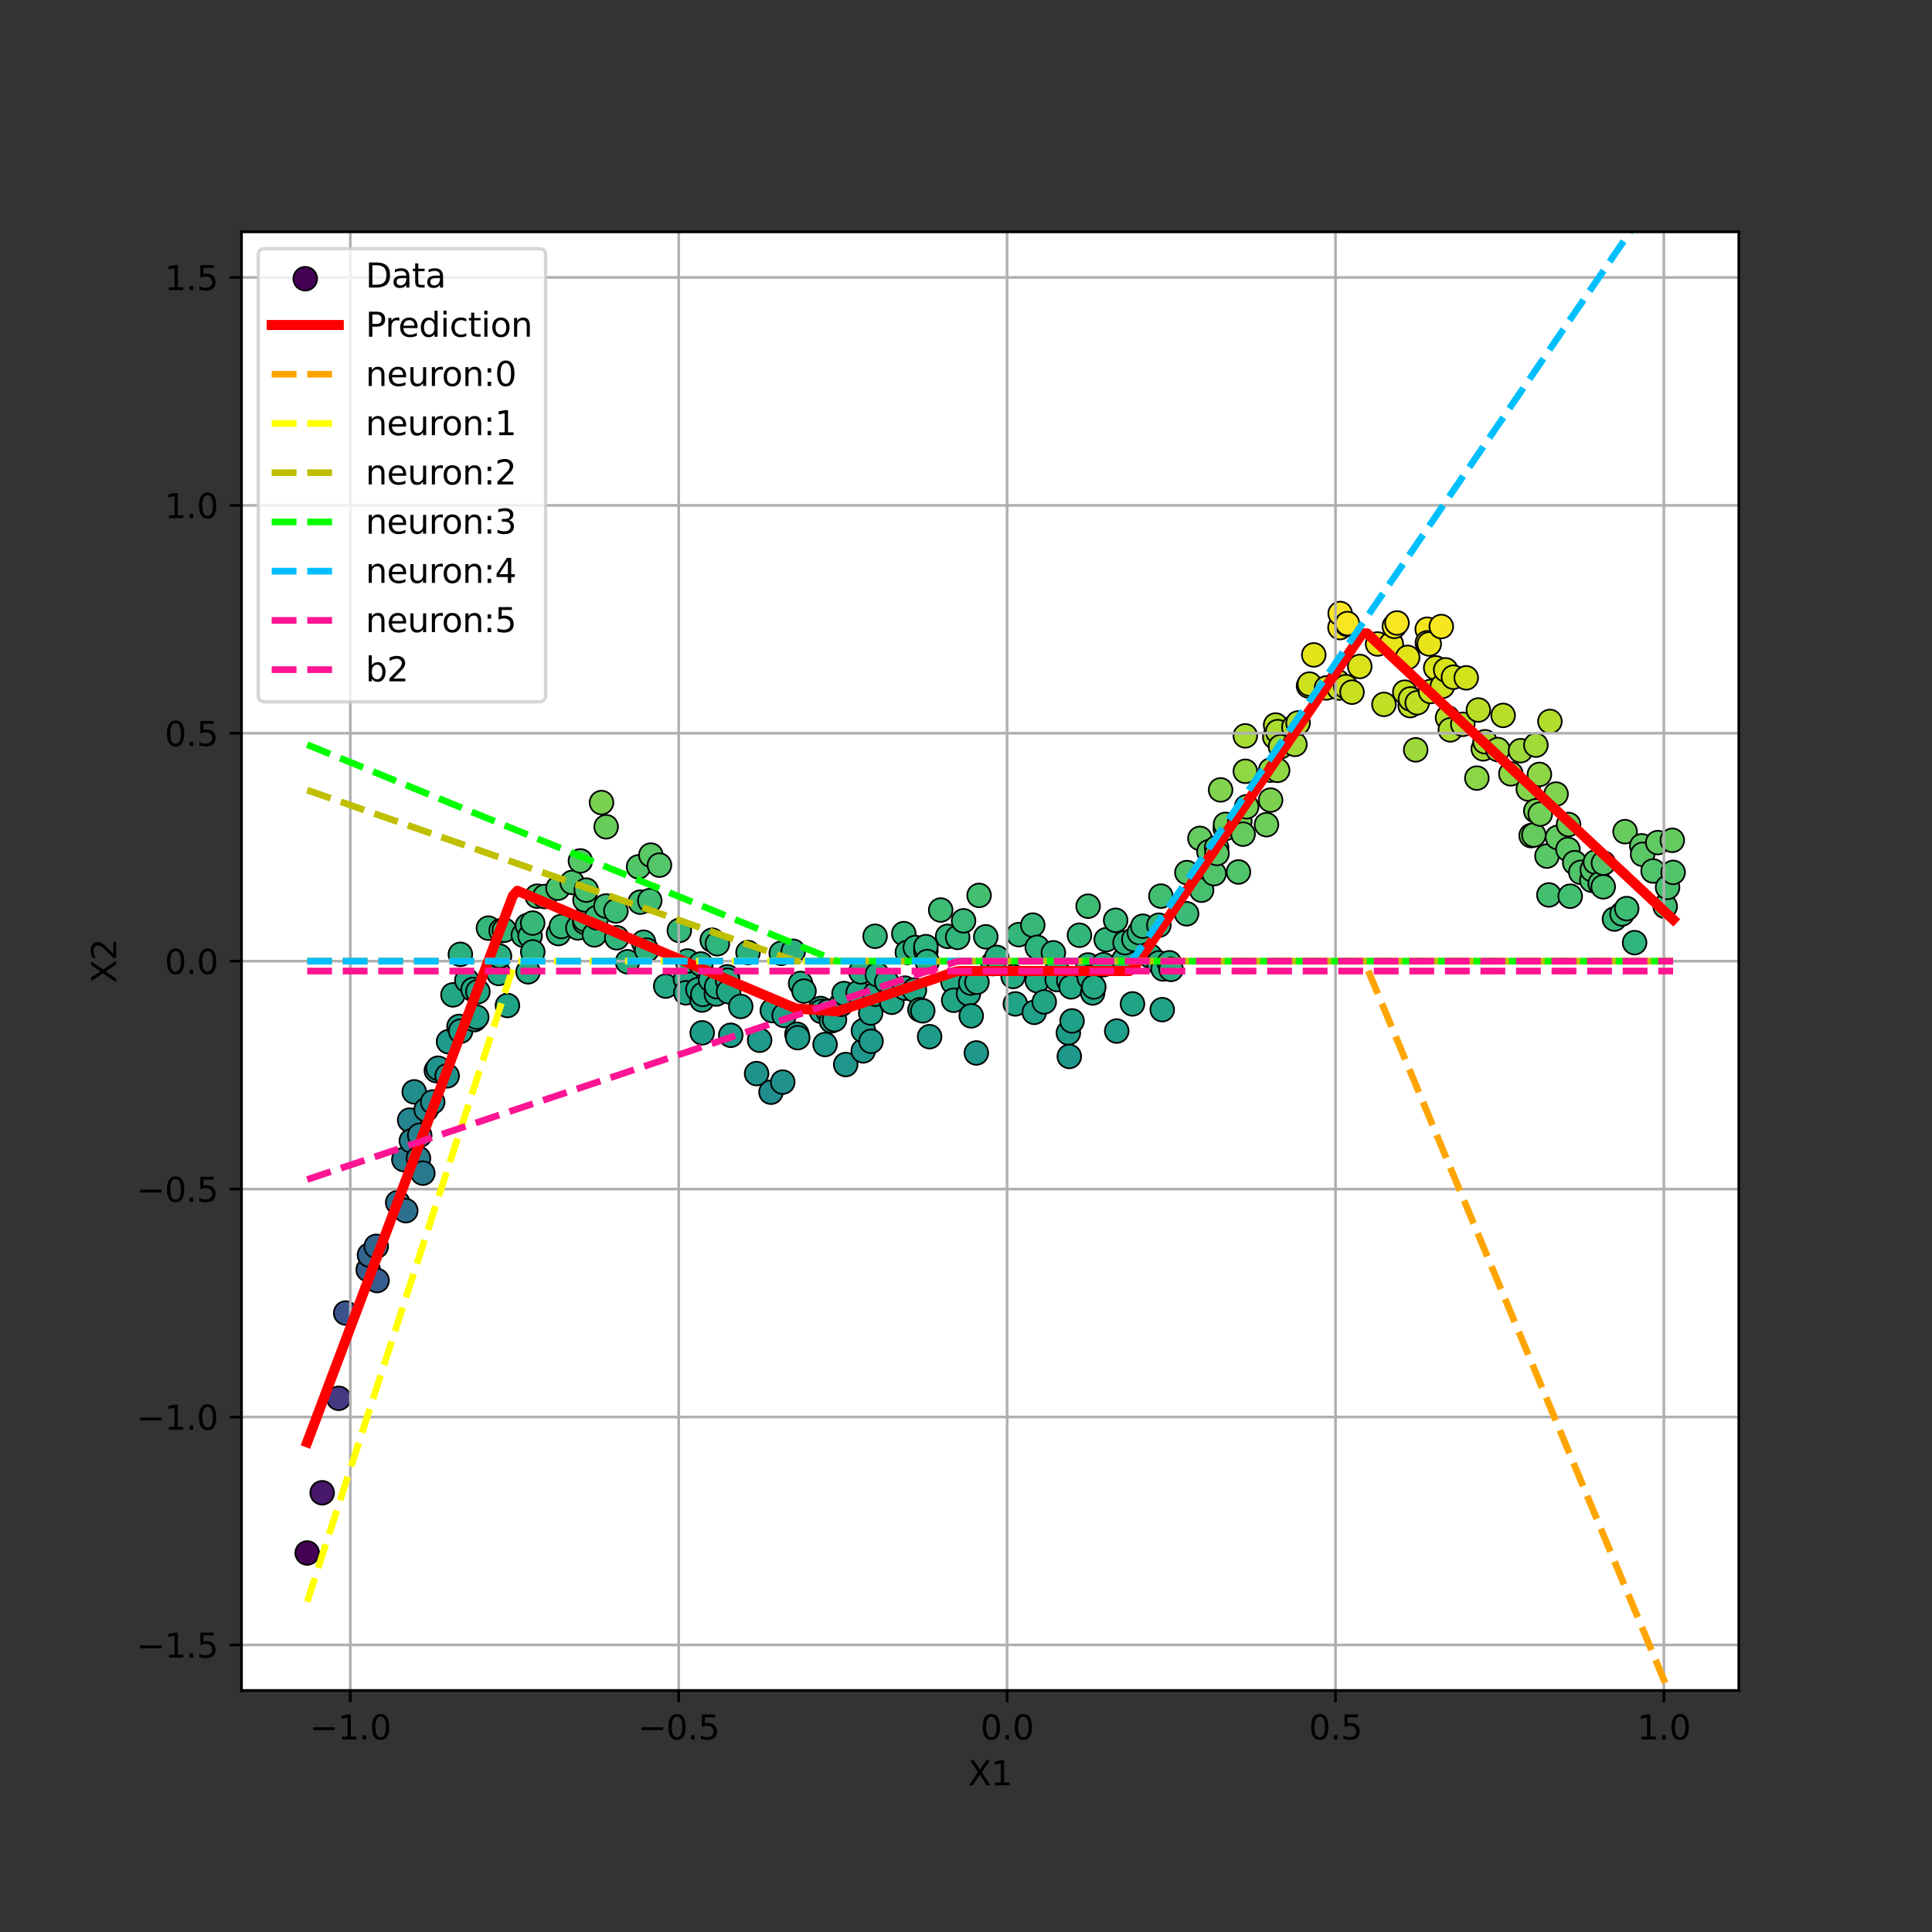 <?xml version="1.0" encoding="utf-8" standalone="no"?>
<!DOCTYPE svg PUBLIC "-//W3C//DTD SVG 1.1//EN"
  "http://www.w3.org/Graphics/SVG/1.1/DTD/svg11.dtd">
<svg xmlns:xlink="http://www.w3.org/1999/xlink" width="576pt" height="576pt" viewBox="0 0 576 576" xmlns="http://www.w3.org/2000/svg" version="1.1">
 <rect x="0" y="0" width="576" height="576" fill="#333333" stroke="none"/>
 <defs>
  <style type="text/css">*{stroke-linejoin: round; stroke-linecap: butt}</style>
 </defs>
 <g id="figure_1">
  <g id="patch_1">
   <path d="M 0 576 
L 576 576 
L 576 0 
L 0 0 
L 0 576 
z
" style="fill: none"/>
  </g>
  <g id="axes_1">
   <g id="patch_2">
    <path d="M 72 504 
L 518.4 504 
L 518.4 69.12 
L 72 69.12 
z
" style="fill: #ffffff"/>
   </g>
   <g id="PathCollection_1">
    <defs>
     <path id="C0_0_05770f5c6f" d="M 0 3.536 
C 0.938 3.536 1.837 3.163 2.5 2.5 
C 3.163 1.837 3.536 0.938 3.536 -0 
C 3.536 -0.938 3.163 -1.837 2.5 -2.5 
C 1.837 -3.163 0.938 -3.536 0 -3.536 
C -0.938 -3.536 -1.837 -3.163 -2.5 -2.5 
C -3.163 -1.837 -3.536 -0.938 -3.536 0 
C -3.536 0.938 -3.163 1.837 -2.5 2.5 
C -1.837 3.163 -0.938 3.536 0 3.536 
z
"/>
    </defs>
    <g clip-path="url(#pf393a08c9b)">
     <use xlink:href="#C0_0_05770f5c6f" x="91.581" y="463" style="fill: #440154; stroke: #000000; stroke-width: 0.5"/>
    </g>
    <g clip-path="url(#pf393a08c9b)">
     <use xlink:href="#C0_0_05770f5c6f" x="96.046" y="445.048" style="fill: #48186a; stroke: #000000; stroke-width: 0.5"/>
    </g>
    <g clip-path="url(#pf393a08c9b)">
     <use xlink:href="#C0_0_05770f5c6f" x="100.97" y="416.883" style="fill: #443983; stroke: #000000; stroke-width: 0.5"/>
    </g>
    <g clip-path="url(#pf393a08c9b)">
     <use xlink:href="#C0_0_05770f5c6f" x="103.069" y="391.457" style="fill: #3a538b; stroke: #000000; stroke-width: 0.5"/>
    </g>
    <g clip-path="url(#pf393a08c9b)">
     <use xlink:href="#C0_0_05770f5c6f" x="109.78" y="378.561" style="fill: #34608d; stroke: #000000; stroke-width: 0.5"/>
    </g>
    <g clip-path="url(#pf393a08c9b)">
     <use xlink:href="#C0_0_05770f5c6f" x="110.149" y="374.178" style="fill: #32648e; stroke: #000000; stroke-width: 0.5"/>
    </g>
    <g clip-path="url(#pf393a08c9b)">
     <use xlink:href="#C0_0_05770f5c6f" x="112.166" y="371.58" style="fill: #31668e; stroke: #000000; stroke-width: 0.5"/>
    </g>
    <g clip-path="url(#pf393a08c9b)">
     <use xlink:href="#C0_0_05770f5c6f" x="112.415" y="381.777" style="fill: #365d8d; stroke: #000000; stroke-width: 0.5"/>
    </g>
    <g clip-path="url(#pf393a08c9b)">
     <use xlink:href="#C0_0_05770f5c6f" x="118.563" y="358.525" style="fill: #2c718e; stroke: #000000; stroke-width: 0.5"/>
    </g>
    <g clip-path="url(#pf393a08c9b)">
     <use xlink:href="#C0_0_05770f5c6f" x="120.397" y="345.703" style="fill: #287d8e; stroke: #000000; stroke-width: 0.5"/>
    </g>
    <g clip-path="url(#pf393a08c9b)">
     <use xlink:href="#C0_0_05770f5c6f" x="120.979" y="360.947" style="fill: #2d708e; stroke: #000000; stroke-width: 0.5"/>
    </g>
    <g clip-path="url(#pf393a08c9b)">
     <use xlink:href="#C0_0_05770f5c6f" x="122.13" y="333.94" style="fill: #24868e; stroke: #000000; stroke-width: 0.5"/>
    </g>
    <g clip-path="url(#pf393a08c9b)">
     <use xlink:href="#C0_0_05770f5c6f" x="122.636" y="340.121" style="fill: #26828e; stroke: #000000; stroke-width: 0.5"/>
    </g>
    <g clip-path="url(#pf393a08c9b)">
     <use xlink:href="#C0_0_05770f5c6f" x="123.489" y="325.518" style="fill: #218e8d; stroke: #000000; stroke-width: 0.5"/>
    </g>
    <g clip-path="url(#pf393a08c9b)">
     <use xlink:href="#C0_0_05770f5c6f" x="124.758" y="345.345" style="fill: #287d8e; stroke: #000000; stroke-width: 0.5"/>
    </g>
    <g clip-path="url(#pf393a08c9b)">
     <use xlink:href="#C0_0_05770f5c6f" x="125.128" y="338.46" style="fill: #26828e; stroke: #000000; stroke-width: 0.5"/>
    </g>
    <g clip-path="url(#pf393a08c9b)">
     <use xlink:href="#C0_0_05770f5c6f" x="126.066" y="349.756" style="fill: #29798e; stroke: #000000; stroke-width: 0.5"/>
    </g>
    <g clip-path="url(#pf393a08c9b)">
     <use xlink:href="#C0_0_05770f5c6f" x="127.044" y="330.838" style="fill: #23898e; stroke: #000000; stroke-width: 0.5"/>
    </g>
    <g clip-path="url(#pf393a08c9b)">
     <use xlink:href="#C0_0_05770f5c6f" x="129.009" y="328.534" style="fill: #228b8d; stroke: #000000; stroke-width: 0.5"/>
    </g>
    <g clip-path="url(#pf393a08c9b)">
     <use xlink:href="#C0_0_05770f5c6f" x="130.095" y="319.187" style="fill: #20938c; stroke: #000000; stroke-width: 0.5"/>
    </g>
    <g clip-path="url(#pf393a08c9b)">
     <use xlink:href="#C0_0_05770f5c6f" x="130.6" y="318.478" style="fill: #1f948c; stroke: #000000; stroke-width: 0.5"/>
    </g>
    <g clip-path="url(#pf393a08c9b)">
     <use xlink:href="#C0_0_05770f5c6f" x="133.316" y="320.745" style="fill: #20928c; stroke: #000000; stroke-width: 0.5"/>
    </g>
    <g clip-path="url(#pf393a08c9b)">
     <use xlink:href="#C0_0_05770f5c6f" x="133.714" y="310.571" style="fill: #1e9b8a; stroke: #000000; stroke-width: 0.5"/>
    </g>
    <g clip-path="url(#pf393a08c9b)">
     <use xlink:href="#C0_0_05770f5c6f" x="135.044" y="296.608" style="fill: #22a785; stroke: #000000; stroke-width: 0.5"/>
    </g>
    <g clip-path="url(#pf393a08c9b)">
     <use xlink:href="#C0_0_05770f5c6f" x="136.843" y="306.02" style="fill: #1f9f88; stroke: #000000; stroke-width: 0.5"/>
    </g>
    <g clip-path="url(#pf393a08c9b)">
     <use xlink:href="#C0_0_05770f5c6f" x="137.251" y="284.521" style="fill: #2cb17e; stroke: #000000; stroke-width: 0.5"/>
    </g>
    <g clip-path="url(#pf393a08c9b)">
     <use xlink:href="#C0_0_05770f5c6f" x="137.333" y="307.412" style="fill: #1f9e89; stroke: #000000; stroke-width: 0.5"/>
    </g>
    <g clip-path="url(#pf393a08c9b)">
     <use xlink:href="#C0_0_05770f5c6f" x="139.174" y="292.311" style="fill: #25ab82; stroke: #000000; stroke-width: 0.5"/>
    </g>
    <g clip-path="url(#pf393a08c9b)">
     <use xlink:href="#C0_0_05770f5c6f" x="141.052" y="295.004" style="fill: #22a884; stroke: #000000; stroke-width: 0.5"/>
    </g>
    <g clip-path="url(#pf393a08c9b)">
     <use xlink:href="#C0_0_05770f5c6f" x="141.432" y="303.983" style="fill: #1fa188; stroke: #000000; stroke-width: 0.5"/>
    </g>
    <g clip-path="url(#pf393a08c9b)">
     <use xlink:href="#C0_0_05770f5c6f" x="142.121" y="303.255" style="fill: #1fa187; stroke: #000000; stroke-width: 0.5"/>
    </g>
    <g clip-path="url(#pf393a08c9b)">
     <use xlink:href="#C0_0_05770f5c6f" x="142.483" y="295.653" style="fill: #22a785; stroke: #000000; stroke-width: 0.5"/>
    </g>
    <g clip-path="url(#pf393a08c9b)">
     <use xlink:href="#C0_0_05770f5c6f" x="145.616" y="276.709" style="fill: #35b779; stroke: #000000; stroke-width: 0.5"/>
    </g>
    <g clip-path="url(#pf393a08c9b)">
     <use xlink:href="#C0_0_05770f5c6f" x="148.691" y="290.216" style="fill: #25ac82; stroke: #000000; stroke-width: 0.5"/>
    </g>
    <g clip-path="url(#pf393a08c9b)">
     <use xlink:href="#C0_0_05770f5c6f" x="148.913" y="285.068" style="fill: #2ab07f; stroke: #000000; stroke-width: 0.5"/>
    </g>
    <g clip-path="url(#pf393a08c9b)">
     <use xlink:href="#C0_0_05770f5c6f" x="149.395" y="277.457" style="fill: #34b679; stroke: #000000; stroke-width: 0.5"/>
    </g>
    <g clip-path="url(#pf393a08c9b)">
     <use xlink:href="#C0_0_05770f5c6f" x="150.365" y="277.334" style="fill: #34b679; stroke: #000000; stroke-width: 0.5"/>
    </g>
    <g clip-path="url(#pf393a08c9b)">
     <use xlink:href="#C0_0_05770f5c6f" x="151.289" y="299.775" style="fill: #20a486; stroke: #000000; stroke-width: 0.5"/>
    </g>
    <g clip-path="url(#pf393a08c9b)">
     <use xlink:href="#C0_0_05770f5c6f" x="156.036" y="278.823" style="fill: #32b67a; stroke: #000000; stroke-width: 0.5"/>
    </g>
    <g clip-path="url(#pf393a08c9b)">
     <use xlink:href="#C0_0_05770f5c6f" x="157.24" y="275.93" style="fill: #35b779; stroke: #000000; stroke-width: 0.5"/>
    </g>
    <g clip-path="url(#pf393a08c9b)">
     <use xlink:href="#C0_0_05770f5c6f" x="157.442" y="289.723" style="fill: #26ad81; stroke: #000000; stroke-width: 0.5"/>
    </g>
    <g clip-path="url(#pf393a08c9b)">
     <use xlink:href="#C0_0_05770f5c6f" x="158.033" y="279.064" style="fill: #32b67a; stroke: #000000; stroke-width: 0.5"/>
    </g>
    <g clip-path="url(#pf393a08c9b)">
     <use xlink:href="#C0_0_05770f5c6f" x="158.808" y="275.202" style="fill: #37b878; stroke: #000000; stroke-width: 0.5"/>
    </g>
    <g clip-path="url(#pf393a08c9b)">
     <use xlink:href="#C0_0_05770f5c6f" x="158.833" y="283.8" style="fill: #2cb17e; stroke: #000000; stroke-width: 0.5"/>
    </g>
    <g clip-path="url(#pf393a08c9b)">
     <use xlink:href="#C0_0_05770f5c6f" x="160.163" y="267.179" style="fill: #42be71; stroke: #000000; stroke-width: 0.5"/>
    </g>
    <g clip-path="url(#pf393a08c9b)">
     <use xlink:href="#C0_0_05770f5c6f" x="162.426" y="267.278" style="fill: #42be71; stroke: #000000; stroke-width: 0.5"/>
    </g>
    <g clip-path="url(#pf393a08c9b)">
     <use xlink:href="#C0_0_05770f5c6f" x="166.352" y="264.797" style="fill: #48c16e; stroke: #000000; stroke-width: 0.5"/>
    </g>
    <g clip-path="url(#pf393a08c9b)">
     <use xlink:href="#C0_0_05770f5c6f" x="166.488" y="278.326" style="fill: #32b67a; stroke: #000000; stroke-width: 0.5"/>
    </g>
    <g clip-path="url(#pf393a08c9b)">
     <use xlink:href="#C0_0_05770f5c6f" x="167.339" y="276.214" style="fill: #35b779; stroke: #000000; stroke-width: 0.5"/>
    </g>
    <g clip-path="url(#pf393a08c9b)">
     <use xlink:href="#C0_0_05770f5c6f" x="170.571" y="263.08" style="fill: #4ac16d; stroke: #000000; stroke-width: 0.5"/>
    </g>
    <g clip-path="url(#pf393a08c9b)">
     <use xlink:href="#C0_0_05770f5c6f" x="172.291" y="276.638" style="fill: #35b779; stroke: #000000; stroke-width: 0.5"/>
    </g>
    <g clip-path="url(#pf393a08c9b)">
     <use xlink:href="#C0_0_05770f5c6f" x="173.036" y="256.666" style="fill: #56c667; stroke: #000000; stroke-width: 0.5"/>
    </g>
    <g clip-path="url(#pf393a08c9b)">
     <use xlink:href="#C0_0_05770f5c6f" x="174.317" y="274.953" style="fill: #37b878; stroke: #000000; stroke-width: 0.5"/>
    </g>
    <g clip-path="url(#pf393a08c9b)">
     <use xlink:href="#C0_0_05770f5c6f" x="174.347" y="274.1" style="fill: #38b977; stroke: #000000; stroke-width: 0.5"/>
    </g>
    <g clip-path="url(#pf393a08c9b)">
     <use xlink:href="#C0_0_05770f5c6f" x="174.406" y="268.292" style="fill: #40bd72; stroke: #000000; stroke-width: 0.5"/>
    </g>
    <g clip-path="url(#pf393a08c9b)">
     <use xlink:href="#C0_0_05770f5c6f" x="174.778" y="265.37" style="fill: #46c06f; stroke: #000000; stroke-width: 0.5"/>
    </g>
    <g clip-path="url(#pf393a08c9b)">
     <use xlink:href="#C0_0_05770f5c6f" x="177.213" y="278.717" style="fill: #32b67a; stroke: #000000; stroke-width: 0.5"/>
    </g>
    <g clip-path="url(#pf393a08c9b)">
     <use xlink:href="#C0_0_05770f5c6f" x="177.859" y="273.615" style="fill: #3aba76; stroke: #000000; stroke-width: 0.5"/>
    </g>
    <g clip-path="url(#pf393a08c9b)">
     <use xlink:href="#C0_0_05770f5c6f" x="179.328" y="239.276" style="fill: #7ad151; stroke: #000000; stroke-width: 0.5"/>
    </g>
    <g clip-path="url(#pf393a08c9b)">
     <use xlink:href="#C0_0_05770f5c6f" x="180.65" y="270.115" style="fill: #3fbc73; stroke: #000000; stroke-width: 0.5"/>
    </g>
    <g clip-path="url(#pf393a08c9b)">
     <use xlink:href="#C0_0_05770f5c6f" x="180.718" y="246.488" style="fill: #69cd5b; stroke: #000000; stroke-width: 0.5"/>
    </g>
    <g clip-path="url(#pf393a08c9b)">
     <use xlink:href="#C0_0_05770f5c6f" x="183.622" y="271.596" style="fill: #3bbb75; stroke: #000000; stroke-width: 0.5"/>
    </g>
    <g clip-path="url(#pf393a08c9b)">
     <use xlink:href="#C0_0_05770f5c6f" x="183.879" y="279.583" style="fill: #31b57b; stroke: #000000; stroke-width: 0.5"/>
    </g>
    <g clip-path="url(#pf393a08c9b)">
     <use xlink:href="#C0_0_05770f5c6f" x="187.069" y="286.731" style="fill: #29af7f; stroke: #000000; stroke-width: 0.5"/>
    </g>
    <g clip-path="url(#pf393a08c9b)">
     <use xlink:href="#C0_0_05770f5c6f" x="190.378" y="258.432" style="fill: #52c569; stroke: #000000; stroke-width: 0.5"/>
    </g>
    <g clip-path="url(#pf393a08c9b)">
     <use xlink:href="#C0_0_05770f5c6f" x="190.877" y="268.963" style="fill: #40bd72; stroke: #000000; stroke-width: 0.5"/>
    </g>
    <g clip-path="url(#pf393a08c9b)">
     <use xlink:href="#C0_0_05770f5c6f" x="191.868" y="280.908" style="fill: #2fb47c; stroke: #000000; stroke-width: 0.5"/>
    </g>
    <g clip-path="url(#pf393a08c9b)">
     <use xlink:href="#C0_0_05770f5c6f" x="192.794" y="283.271" style="fill: #2db27d; stroke: #000000; stroke-width: 0.5"/>
    </g>
    <g clip-path="url(#pf393a08c9b)">
     <use xlink:href="#C0_0_05770f5c6f" x="193.722" y="268.514" style="fill: #40bd72; stroke: #000000; stroke-width: 0.5"/>
    </g>
    <g clip-path="url(#pf393a08c9b)">
     <use xlink:href="#C0_0_05770f5c6f" x="194.045" y="254.932" style="fill: #5ac864; stroke: #000000; stroke-width: 0.5"/>
    </g>
    <g clip-path="url(#pf393a08c9b)">
     <use xlink:href="#C0_0_05770f5c6f" x="196.606" y="257.927" style="fill: #54c568; stroke: #000000; stroke-width: 0.5"/>
    </g>
    <g clip-path="url(#pf393a08c9b)">
     <use xlink:href="#C0_0_05770f5c6f" x="198.471" y="293.983" style="fill: #23a983; stroke: #000000; stroke-width: 0.5"/>
    </g>
    <g clip-path="url(#pf393a08c9b)">
     <use xlink:href="#C0_0_05770f5c6f" x="202.531" y="277.394" style="fill: #34b679; stroke: #000000; stroke-width: 0.5"/>
    </g>
    <g clip-path="url(#pf393a08c9b)">
     <use xlink:href="#C0_0_05770f5c6f" x="204.365" y="291.926" style="fill: #25ab82; stroke: #000000; stroke-width: 0.5"/>
    </g>
    <g clip-path="url(#pf393a08c9b)">
     <use xlink:href="#C0_0_05770f5c6f" x="204.451" y="295.99" style="fill: #22a785; stroke: #000000; stroke-width: 0.5"/>
    </g>
    <g clip-path="url(#pf393a08c9b)">
     <use xlink:href="#C0_0_05770f5c6f" x="204.928" y="286.505" style="fill: #29af7f; stroke: #000000; stroke-width: 0.5"/>
    </g>
    <g clip-path="url(#pf393a08c9b)">
     <use xlink:href="#C0_0_05770f5c6f" x="208.075" y="295.034" style="fill: #22a884; stroke: #000000; stroke-width: 0.5"/>
    </g>
    <g clip-path="url(#pf393a08c9b)">
     <use xlink:href="#C0_0_05770f5c6f" x="208.934" y="287.399" style="fill: #28ae80; stroke: #000000; stroke-width: 0.5"/>
    </g>
    <g clip-path="url(#pf393a08c9b)">
     <use xlink:href="#C0_0_05770f5c6f" x="209.281" y="298.145" style="fill: #21a585; stroke: #000000; stroke-width: 0.5"/>
    </g>
    <g clip-path="url(#pf393a08c9b)">
     <use xlink:href="#C0_0_05770f5c6f" x="209.35" y="307.92" style="fill: #1e9d89; stroke: #000000; stroke-width: 0.5"/>
    </g>
    <g clip-path="url(#pf393a08c9b)">
     <use xlink:href="#C0_0_05770f5c6f" x="209.538" y="296.467" style="fill: #22a785; stroke: #000000; stroke-width: 0.5"/>
    </g>
    <g clip-path="url(#pf393a08c9b)">
     <use xlink:href="#C0_0_05770f5c6f" x="211.829" y="292.07" style="fill: #25ab82; stroke: #000000; stroke-width: 0.5"/>
    </g>
    <g clip-path="url(#pf393a08c9b)">
     <use xlink:href="#C0_0_05770f5c6f" x="212.341" y="280.304" style="fill: #2fb47c; stroke: #000000; stroke-width: 0.5"/>
    </g>
    <g clip-path="url(#pf393a08c9b)">
     <use xlink:href="#C0_0_05770f5c6f" x="213.555" y="296.352" style="fill: #22a785; stroke: #000000; stroke-width: 0.5"/>
    </g>
    <g clip-path="url(#pf393a08c9b)">
     <use xlink:href="#C0_0_05770f5c6f" x="213.645" y="294.151" style="fill: #23a983; stroke: #000000; stroke-width: 0.5"/>
    </g>
    <g clip-path="url(#pf393a08c9b)">
     <use xlink:href="#C0_0_05770f5c6f" x="213.877" y="281.361" style="fill: #2fb47c; stroke: #000000; stroke-width: 0.5"/>
    </g>
    <g clip-path="url(#pf393a08c9b)">
     <use xlink:href="#C0_0_05770f5c6f" x="216.851" y="291.217" style="fill: #25ac82; stroke: #000000; stroke-width: 0.5"/>
    </g>
    <g clip-path="url(#pf393a08c9b)">
     <use xlink:href="#C0_0_05770f5c6f" x="216.912" y="292.253" style="fill: #25ab82; stroke: #000000; stroke-width: 0.5"/>
    </g>
    <g clip-path="url(#pf393a08c9b)">
     <use xlink:href="#C0_0_05770f5c6f" x="217.208" y="295.661" style="fill: #22a785; stroke: #000000; stroke-width: 0.5"/>
    </g>
    <g clip-path="url(#pf393a08c9b)">
     <use xlink:href="#C0_0_05770f5c6f" x="217.863" y="308.654" style="fill: #1e9d89; stroke: #000000; stroke-width: 0.5"/>
    </g>
    <g clip-path="url(#pf393a08c9b)">
     <use xlink:href="#C0_0_05770f5c6f" x="220.84" y="300.052" style="fill: #20a386; stroke: #000000; stroke-width: 0.5"/>
    </g>
    <g clip-path="url(#pf393a08c9b)">
     <use xlink:href="#C0_0_05770f5c6f" x="223.008" y="283.987" style="fill: #2cb17e; stroke: #000000; stroke-width: 0.5"/>
    </g>
    <g clip-path="url(#pf393a08c9b)">
     <use xlink:href="#C0_0_05770f5c6f" x="225.566" y="320.073" style="fill: #20928c; stroke: #000000; stroke-width: 0.5"/>
    </g>
    <g clip-path="url(#pf393a08c9b)">
     <use xlink:href="#C0_0_05770f5c6f" x="226.469" y="310.126" style="fill: #1e9b8a; stroke: #000000; stroke-width: 0.5"/>
    </g>
    <g clip-path="url(#pf393a08c9b)">
     <use xlink:href="#C0_0_05770f5c6f" x="229.855" y="325.619" style="fill: #218e8d; stroke: #000000; stroke-width: 0.5"/>
    </g>
    <g clip-path="url(#pf393a08c9b)">
     <use xlink:href="#C0_0_05770f5c6f" x="230.253" y="301.291" style="fill: #1fa287; stroke: #000000; stroke-width: 0.5"/>
    </g>
    <g clip-path="url(#pf393a08c9b)">
     <use xlink:href="#C0_0_05770f5c6f" x="232.916" y="284.202" style="fill: #2cb17e; stroke: #000000; stroke-width: 0.5"/>
    </g>
    <g clip-path="url(#pf393a08c9b)">
     <use xlink:href="#C0_0_05770f5c6f" x="233.36" y="322.616" style="fill: #21918c; stroke: #000000; stroke-width: 0.5"/>
    </g>
    <g clip-path="url(#pf393a08c9b)">
     <use xlink:href="#C0_0_05770f5c6f" x="233.782" y="302.74" style="fill: #1fa187; stroke: #000000; stroke-width: 0.5"/>
    </g>
    <g clip-path="url(#pf393a08c9b)">
     <use xlink:href="#C0_0_05770f5c6f" x="236.496" y="283.628" style="fill: #2cb17e; stroke: #000000; stroke-width: 0.5"/>
    </g>
    <g clip-path="url(#pf393a08c9b)">
     <use xlink:href="#C0_0_05770f5c6f" x="237.594" y="308.346" style="fill: #1e9d89; stroke: #000000; stroke-width: 0.5"/>
    </g>
    <g clip-path="url(#pf393a08c9b)">
     <use xlink:href="#C0_0_05770f5c6f" x="237.832" y="309.362" style="fill: #1e9c89; stroke: #000000; stroke-width: 0.5"/>
    </g>
    <g clip-path="url(#pf393a08c9b)">
     <use xlink:href="#C0_0_05770f5c6f" x="238.681" y="293.196" style="fill: #24aa83; stroke: #000000; stroke-width: 0.5"/>
    </g>
    <g clip-path="url(#pf393a08c9b)">
     <use xlink:href="#C0_0_05770f5c6f" x="239.708" y="295.484" style="fill: #22a884; stroke: #000000; stroke-width: 0.5"/>
    </g>
    <g clip-path="url(#pf393a08c9b)">
     <use xlink:href="#C0_0_05770f5c6f" x="244.645" y="300.675" style="fill: #20a386; stroke: #000000; stroke-width: 0.5"/>
    </g>
    <g clip-path="url(#pf393a08c9b)">
     <use xlink:href="#C0_0_05770f5c6f" x="244.891" y="301.536" style="fill: #1fa287; stroke: #000000; stroke-width: 0.5"/>
    </g>
    <g clip-path="url(#pf393a08c9b)">
     <use xlink:href="#C0_0_05770f5c6f" x="245.985" y="311.397" style="fill: #1f9a8a; stroke: #000000; stroke-width: 0.5"/>
    </g>
    <g clip-path="url(#pf393a08c9b)">
     <use xlink:href="#C0_0_05770f5c6f" x="246.896" y="301.506" style="fill: #1fa287; stroke: #000000; stroke-width: 0.5"/>
    </g>
    <g clip-path="url(#pf393a08c9b)">
     <use xlink:href="#C0_0_05770f5c6f" x="247.852" y="304.364" style="fill: #1fa088; stroke: #000000; stroke-width: 0.5"/>
    </g>
    <g clip-path="url(#pf393a08c9b)">
     <use xlink:href="#C0_0_05770f5c6f" x="248.794" y="303.978" style="fill: #1fa188; stroke: #000000; stroke-width: 0.5"/>
    </g>
    <g clip-path="url(#pf393a08c9b)">
     <use xlink:href="#C0_0_05770f5c6f" x="250.776" y="299.418" style="fill: #20a486; stroke: #000000; stroke-width: 0.5"/>
    </g>
    <g clip-path="url(#pf393a08c9b)">
     <use xlink:href="#C0_0_05770f5c6f" x="251.628" y="296.206" style="fill: #22a785; stroke: #000000; stroke-width: 0.5"/>
    </g>
    <g clip-path="url(#pf393a08c9b)">
     <use xlink:href="#C0_0_05770f5c6f" x="252.132" y="317.374" style="fill: #1f958b; stroke: #000000; stroke-width: 0.5"/>
    </g>
    <g clip-path="url(#pf393a08c9b)">
     <use xlink:href="#C0_0_05770f5c6f" x="255.854" y="295.917" style="fill: #22a785; stroke: #000000; stroke-width: 0.5"/>
    </g>
    <g clip-path="url(#pf393a08c9b)">
     <use xlink:href="#C0_0_05770f5c6f" x="256.65" y="289.753" style="fill: #26ad81; stroke: #000000; stroke-width: 0.5"/>
    </g>
    <g clip-path="url(#pf393a08c9b)">
     <use xlink:href="#C0_0_05770f5c6f" x="257.363" y="313.307" style="fill: #1f988b; stroke: #000000; stroke-width: 0.5"/>
    </g>
    <g clip-path="url(#pf393a08c9b)">
     <use xlink:href="#C0_0_05770f5c6f" x="257.413" y="307.27" style="fill: #1f9e89; stroke: #000000; stroke-width: 0.5"/>
    </g>
    <g clip-path="url(#pf393a08c9b)">
     <use xlink:href="#C0_0_05770f5c6f" x="259.59" y="302.009" style="fill: #1fa287; stroke: #000000; stroke-width: 0.5"/>
    </g>
    <g clip-path="url(#pf393a08c9b)">
     <use xlink:href="#C0_0_05770f5c6f" x="259.695" y="310.447" style="fill: #1e9b8a; stroke: #000000; stroke-width: 0.5"/>
    </g>
    <g clip-path="url(#pf393a08c9b)">
     <use xlink:href="#C0_0_05770f5c6f" x="260.896" y="279.132" style="fill: #32b67a; stroke: #000000; stroke-width: 0.5"/>
    </g>
    <g clip-path="url(#pf393a08c9b)">
     <use xlink:href="#C0_0_05770f5c6f" x="260.918" y="296.393" style="fill: #22a785; stroke: #000000; stroke-width: 0.5"/>
    </g>
    <g clip-path="url(#pf393a08c9b)">
     <use xlink:href="#C0_0_05770f5c6f" x="261.544" y="290.559" style="fill: #25ac82; stroke: #000000; stroke-width: 0.5"/>
    </g>
    <g clip-path="url(#pf393a08c9b)">
     <use xlink:href="#C0_0_05770f5c6f" x="264.371" y="292.754" style="fill: #24aa83; stroke: #000000; stroke-width: 0.5"/>
    </g>
    <g clip-path="url(#pf393a08c9b)">
     <use xlink:href="#C0_0_05770f5c6f" x="265.45" y="297.417" style="fill: #21a685; stroke: #000000; stroke-width: 0.5"/>
    </g>
    <g clip-path="url(#pf393a08c9b)">
     <use xlink:href="#C0_0_05770f5c6f" x="265.89" y="298.799" style="fill: #21a585; stroke: #000000; stroke-width: 0.5"/>
    </g>
    <g clip-path="url(#pf393a08c9b)">
     <use xlink:href="#C0_0_05770f5c6f" x="269.451" y="278.353" style="fill: #32b67a; stroke: #000000; stroke-width: 0.5"/>
    </g>
    <g clip-path="url(#pf393a08c9b)">
     <use xlink:href="#C0_0_05770f5c6f" x="269.755" y="294.598" style="fill: #22a884; stroke: #000000; stroke-width: 0.5"/>
    </g>
    <g clip-path="url(#pf393a08c9b)">
     <use xlink:href="#C0_0_05770f5c6f" x="270.503" y="283.937" style="fill: #2cb17e; stroke: #000000; stroke-width: 0.5"/>
    </g>
    <g clip-path="url(#pf393a08c9b)">
     <use xlink:href="#C0_0_05770f5c6f" x="272.624" y="295.178" style="fill: #22a884; stroke: #000000; stroke-width: 0.5"/>
    </g>
    <g clip-path="url(#pf393a08c9b)">
     <use xlink:href="#C0_0_05770f5c6f" x="272.878" y="282.486" style="fill: #2db27d; stroke: #000000; stroke-width: 0.5"/>
    </g>
    <g clip-path="url(#pf393a08c9b)">
     <use xlink:href="#C0_0_05770f5c6f" x="274.263" y="301.032" style="fill: #20a386; stroke: #000000; stroke-width: 0.5"/>
    </g>
    <g clip-path="url(#pf393a08c9b)">
     <use xlink:href="#C0_0_05770f5c6f" x="275.103" y="301.357" style="fill: #1fa287; stroke: #000000; stroke-width: 0.5"/>
    </g>
    <g clip-path="url(#pf393a08c9b)">
     <use xlink:href="#C0_0_05770f5c6f" x="276.034" y="283.489" style="fill: #2db27d; stroke: #000000; stroke-width: 0.5"/>
    </g>
    <g clip-path="url(#pf393a08c9b)">
     <use xlink:href="#C0_0_05770f5c6f" x="276.043" y="282.228" style="fill: #2eb37c; stroke: #000000; stroke-width: 0.5"/>
    </g>
    <g clip-path="url(#pf393a08c9b)">
     <use xlink:href="#C0_0_05770f5c6f" x="276.441" y="286.676" style="fill: #29af7f; stroke: #000000; stroke-width: 0.5"/>
    </g>
    <g clip-path="url(#pf393a08c9b)">
     <use xlink:href="#C0_0_05770f5c6f" x="277.142" y="309.069" style="fill: #1e9c89; stroke: #000000; stroke-width: 0.5"/>
    </g>
    <g clip-path="url(#pf393a08c9b)">
     <use xlink:href="#C0_0_05770f5c6f" x="280.454" y="271.309" style="fill: #3dbc74; stroke: #000000; stroke-width: 0.5"/>
    </g>
    <g clip-path="url(#pf393a08c9b)">
     <use xlink:href="#C0_0_05770f5c6f" x="282.519" y="279.158" style="fill: #32b67a; stroke: #000000; stroke-width: 0.5"/>
    </g>
    <g clip-path="url(#pf393a08c9b)">
     <use xlink:href="#C0_0_05770f5c6f" x="284.13" y="292.777" style="fill: #24aa83; stroke: #000000; stroke-width: 0.5"/>
    </g>
    <g clip-path="url(#pf393a08c9b)">
     <use xlink:href="#C0_0_05770f5c6f" x="284.322" y="298.215" style="fill: #21a585; stroke: #000000; stroke-width: 0.5"/>
    </g>
    <g clip-path="url(#pf393a08c9b)">
     <use xlink:href="#C0_0_05770f5c6f" x="285.513" y="279.473" style="fill: #31b57b; stroke: #000000; stroke-width: 0.5"/>
    </g>
    <g clip-path="url(#pf393a08c9b)">
     <use xlink:href="#C0_0_05770f5c6f" x="287.271" y="274.526" style="fill: #38b977; stroke: #000000; stroke-width: 0.5"/>
    </g>
    <g clip-path="url(#pf393a08c9b)">
     <use xlink:href="#C0_0_05770f5c6f" x="288.743" y="296.24" style="fill: #22a785; stroke: #000000; stroke-width: 0.5"/>
    </g>
    <g clip-path="url(#pf393a08c9b)">
     <use xlink:href="#C0_0_05770f5c6f" x="289.412" y="293.068" style="fill: #24aa83; stroke: #000000; stroke-width: 0.5"/>
    </g>
    <g clip-path="url(#pf393a08c9b)">
     <use xlink:href="#C0_0_05770f5c6f" x="289.557" y="302.858" style="fill: #1fa187; stroke: #000000; stroke-width: 0.5"/>
    </g>
    <g clip-path="url(#pf393a08c9b)">
     <use xlink:href="#C0_0_05770f5c6f" x="291.084" y="313.923" style="fill: #1f988b; stroke: #000000; stroke-width: 0.5"/>
    </g>
    <g clip-path="url(#pf393a08c9b)">
     <use xlink:href="#C0_0_05770f5c6f" x="291.261" y="292.812" style="fill: #24aa83; stroke: #000000; stroke-width: 0.5"/>
    </g>
    <g clip-path="url(#pf393a08c9b)">
     <use xlink:href="#C0_0_05770f5c6f" x="291.904" y="266.949" style="fill: #44bf70; stroke: #000000; stroke-width: 0.5"/>
    </g>
    <g clip-path="url(#pf393a08c9b)">
     <use xlink:href="#C0_0_05770f5c6f" x="293.899" y="279.294" style="fill: #31b57b; stroke: #000000; stroke-width: 0.5"/>
    </g>
    <g clip-path="url(#pf393a08c9b)">
     <use xlink:href="#C0_0_05770f5c6f" x="296.041" y="287.286" style="fill: #28ae80; stroke: #000000; stroke-width: 0.5"/>
    </g>
    <g clip-path="url(#pf393a08c9b)">
     <use xlink:href="#C0_0_05770f5c6f" x="297.169" y="285.437" style="fill: #2ab07f; stroke: #000000; stroke-width: 0.5"/>
    </g>
    <g clip-path="url(#pf393a08c9b)">
     <use xlink:href="#C0_0_05770f5c6f" x="302.039" y="291.116" style="fill: #25ac82; stroke: #000000; stroke-width: 0.5"/>
    </g>
    <g clip-path="url(#pf393a08c9b)">
     <use xlink:href="#C0_0_05770f5c6f" x="302.71" y="299.297" style="fill: #20a486; stroke: #000000; stroke-width: 0.5"/>
    </g>
    <g clip-path="url(#pf393a08c9b)">
     <use xlink:href="#C0_0_05770f5c6f" x="303.71" y="278.647" style="fill: #32b67a; stroke: #000000; stroke-width: 0.5"/>
    </g>
    <g clip-path="url(#pf393a08c9b)">
     <use xlink:href="#C0_0_05770f5c6f" x="307.911" y="275.804" style="fill: #37b878; stroke: #000000; stroke-width: 0.5"/>
    </g>
    <g clip-path="url(#pf393a08c9b)">
     <use xlink:href="#C0_0_05770f5c6f" x="308.349" y="301.807" style="fill: #1fa287; stroke: #000000; stroke-width: 0.5"/>
    </g>
    <g clip-path="url(#pf393a08c9b)">
     <use xlink:href="#C0_0_05770f5c6f" x="309.234" y="282.431" style="fill: #2eb37c; stroke: #000000; stroke-width: 0.5"/>
    </g>
    <g clip-path="url(#pf393a08c9b)">
     <use xlink:href="#C0_0_05770f5c6f" x="309.255" y="292.392" style="fill: #24aa83; stroke: #000000; stroke-width: 0.5"/>
    </g>
    <g clip-path="url(#pf393a08c9b)">
     <use xlink:href="#C0_0_05770f5c6f" x="311.327" y="298.7" style="fill: #21a585; stroke: #000000; stroke-width: 0.5"/>
    </g>
    <g clip-path="url(#pf393a08c9b)">
     <use xlink:href="#C0_0_05770f5c6f" x="314.047" y="284.056" style="fill: #2cb17e; stroke: #000000; stroke-width: 0.5"/>
    </g>
    <g clip-path="url(#pf393a08c9b)">
     <use xlink:href="#C0_0_05770f5c6f" x="315.117" y="289.251" style="fill: #26ad81; stroke: #000000; stroke-width: 0.5"/>
    </g>
    <g clip-path="url(#pf393a08c9b)">
     <use xlink:href="#C0_0_05770f5c6f" x="315.178" y="292.047" style="fill: #25ab82; stroke: #000000; stroke-width: 0.5"/>
    </g>
    <g clip-path="url(#pf393a08c9b)">
     <use xlink:href="#C0_0_05770f5c6f" x="318.51" y="307.95" style="fill: #1e9d89; stroke: #000000; stroke-width: 0.5"/>
    </g>
    <g clip-path="url(#pf393a08c9b)">
     <use xlink:href="#C0_0_05770f5c6f" x="318.629" y="292.35" style="fill: #24aa83; stroke: #000000; stroke-width: 0.5"/>
    </g>
    <g clip-path="url(#pf393a08c9b)">
     <use xlink:href="#C0_0_05770f5c6f" x="318.797" y="314.956" style="fill: #1f978b; stroke: #000000; stroke-width: 0.5"/>
    </g>
    <g clip-path="url(#pf393a08c9b)">
     <use xlink:href="#C0_0_05770f5c6f" x="319.342" y="294.223" style="fill: #23a983; stroke: #000000; stroke-width: 0.5"/>
    </g>
    <g clip-path="url(#pf393a08c9b)">
     <use xlink:href="#C0_0_05770f5c6f" x="319.618" y="304.371" style="fill: #1fa088; stroke: #000000; stroke-width: 0.5"/>
    </g>
    <g clip-path="url(#pf393a08c9b)">
     <use xlink:href="#C0_0_05770f5c6f" x="321.819" y="278.829" style="fill: #32b67a; stroke: #000000; stroke-width: 0.5"/>
    </g>
    <g clip-path="url(#pf393a08c9b)">
     <use xlink:href="#C0_0_05770f5c6f" x="324.397" y="287.691" style="fill: #28ae80; stroke: #000000; stroke-width: 0.5"/>
    </g>
    <g clip-path="url(#pf393a08c9b)">
     <use xlink:href="#C0_0_05770f5c6f" x="324.405" y="270.164" style="fill: #3fbc73; stroke: #000000; stroke-width: 0.5"/>
    </g>
    <g clip-path="url(#pf393a08c9b)">
     <use xlink:href="#C0_0_05770f5c6f" x="324.734" y="291.446" style="fill: #25ab82; stroke: #000000; stroke-width: 0.5"/>
    </g>
    <g clip-path="url(#pf393a08c9b)">
     <use xlink:href="#C0_0_05770f5c6f" x="325.759" y="296.029" style="fill: #22a785; stroke: #000000; stroke-width: 0.5"/>
    </g>
    <g clip-path="url(#pf393a08c9b)">
     <use xlink:href="#C0_0_05770f5c6f" x="326.096" y="294.237" style="fill: #23a983; stroke: #000000; stroke-width: 0.5"/>
    </g>
    <g clip-path="url(#pf393a08c9b)">
     <use xlink:href="#C0_0_05770f5c6f" x="328.981" y="287.603" style="fill: #28ae80; stroke: #000000; stroke-width: 0.5"/>
    </g>
    <g clip-path="url(#pf393a08c9b)">
     <use xlink:href="#C0_0_05770f5c6f" x="329.798" y="280.158" style="fill: #31b57b; stroke: #000000; stroke-width: 0.5"/>
    </g>
    <g clip-path="url(#pf393a08c9b)">
     <use xlink:href="#C0_0_05770f5c6f" x="332.608" y="274.37" style="fill: #38b977; stroke: #000000; stroke-width: 0.5"/>
    </g>
    <g clip-path="url(#pf393a08c9b)">
     <use xlink:href="#C0_0_05770f5c6f" x="332.935" y="307.395" style="fill: #1f9e89; stroke: #000000; stroke-width: 0.5"/>
    </g>
    <g clip-path="url(#pf393a08c9b)">
     <use xlink:href="#C0_0_05770f5c6f" x="335.068" y="286.152" style="fill: #29af7f; stroke: #000000; stroke-width: 0.5"/>
    </g>
    <g clip-path="url(#pf393a08c9b)">
     <use xlink:href="#C0_0_05770f5c6f" x="335.416" y="281.038" style="fill: #2fb47c; stroke: #000000; stroke-width: 0.5"/>
    </g>
    <g clip-path="url(#pf393a08c9b)">
     <use xlink:href="#C0_0_05770f5c6f" x="337.632" y="299.297" style="fill: #20a486; stroke: #000000; stroke-width: 0.5"/>
    </g>
    <g clip-path="url(#pf393a08c9b)">
     <use xlink:href="#C0_0_05770f5c6f" x="338.042" y="280.073" style="fill: #31b57b; stroke: #000000; stroke-width: 0.5"/>
    </g>
    <g clip-path="url(#pf393a08c9b)">
     <use xlink:href="#C0_0_05770f5c6f" x="339.671" y="278.065" style="fill: #34b679; stroke: #000000; stroke-width: 0.5"/>
    </g>
    <g clip-path="url(#pf393a08c9b)">
     <use xlink:href="#C0_0_05770f5c6f" x="340.701" y="276.136" style="fill: #35b779; stroke: #000000; stroke-width: 0.5"/>
    </g>
    <g clip-path="url(#pf393a08c9b)">
     <use xlink:href="#C0_0_05770f5c6f" x="342.888" y="285.014" style="fill: #2ab07f; stroke: #000000; stroke-width: 0.5"/>
    </g>
    <g clip-path="url(#pf393a08c9b)">
     <use xlink:href="#C0_0_05770f5c6f" x="345.488" y="275.837" style="fill: #37b878; stroke: #000000; stroke-width: 0.5"/>
    </g>
    <g clip-path="url(#pf393a08c9b)">
     <use xlink:href="#C0_0_05770f5c6f" x="345.49" y="287.069" style="fill: #28ae80; stroke: #000000; stroke-width: 0.5"/>
    </g>
    <g clip-path="url(#pf393a08c9b)">
     <use xlink:href="#C0_0_05770f5c6f" x="346.1" y="267.163" style="fill: #42be71; stroke: #000000; stroke-width: 0.5"/>
    </g>
    <g clip-path="url(#pf393a08c9b)">
     <use xlink:href="#C0_0_05770f5c6f" x="346.501" y="301.013" style="fill: #20a386; stroke: #000000; stroke-width: 0.5"/>
    </g>
    <g clip-path="url(#pf393a08c9b)">
     <use xlink:href="#C0_0_05770f5c6f" x="346.752" y="288.883" style="fill: #27ad81; stroke: #000000; stroke-width: 0.5"/>
    </g>
    <g clip-path="url(#pf393a08c9b)">
     <use xlink:href="#C0_0_05770f5c6f" x="348.629" y="287.033" style="fill: #28ae80; stroke: #000000; stroke-width: 0.5"/>
    </g>
    <g clip-path="url(#pf393a08c9b)">
     <use xlink:href="#C0_0_05770f5c6f" x="349.146" y="289.011" style="fill: #27ad81; stroke: #000000; stroke-width: 0.5"/>
    </g>
    <g clip-path="url(#pf393a08c9b)">
     <use xlink:href="#C0_0_05770f5c6f" x="353.772" y="272.43" style="fill: #3bbb75; stroke: #000000; stroke-width: 0.5"/>
    </g>
    <g clip-path="url(#pf393a08c9b)">
     <use xlink:href="#C0_0_05770f5c6f" x="353.855" y="260.147" style="fill: #50c46a; stroke: #000000; stroke-width: 0.5"/>
    </g>
    <g clip-path="url(#pf393a08c9b)">
     <use xlink:href="#C0_0_05770f5c6f" x="357.735" y="249.948" style="fill: #63cb5f; stroke: #000000; stroke-width: 0.5"/>
    </g>
    <g clip-path="url(#pf393a08c9b)">
     <use xlink:href="#C0_0_05770f5c6f" x="358.242" y="265.393" style="fill: #46c06f; stroke: #000000; stroke-width: 0.5"/>
    </g>
    <g clip-path="url(#pf393a08c9b)">
     <use xlink:href="#C0_0_05770f5c6f" x="360.422" y="253.929" style="fill: #5cc863; stroke: #000000; stroke-width: 0.5"/>
    </g>
    <g clip-path="url(#pf393a08c9b)">
     <use xlink:href="#C0_0_05770f5c6f" x="361.959" y="260.468" style="fill: #50c46a; stroke: #000000; stroke-width: 0.5"/>
    </g>
    <g clip-path="url(#pf393a08c9b)">
     <use xlink:href="#C0_0_05770f5c6f" x="362.707" y="252.701" style="fill: #5ec962; stroke: #000000; stroke-width: 0.5"/>
    </g>
    <g clip-path="url(#pf393a08c9b)">
     <use xlink:href="#C0_0_05770f5c6f" x="362.833" y="254.457" style="fill: #5ac864; stroke: #000000; stroke-width: 0.5"/>
    </g>
    <g clip-path="url(#pf393a08c9b)">
     <use xlink:href="#C0_0_05770f5c6f" x="363.902" y="235.495" style="fill: #81d34d; stroke: #000000; stroke-width: 0.5"/>
    </g>
    <g clip-path="url(#pf393a08c9b)">
     <use xlink:href="#C0_0_05770f5c6f" x="365.308" y="247.002" style="fill: #69cd5b; stroke: #000000; stroke-width: 0.5"/>
    </g>
    <g clip-path="url(#pf393a08c9b)">
     <use xlink:href="#C0_0_05770f5c6f" x="365.368" y="245.774" style="fill: #6ccd5a; stroke: #000000; stroke-width: 0.5"/>
    </g>
    <g clip-path="url(#pf393a08c9b)">
     <use xlink:href="#C0_0_05770f5c6f" x="369.228" y="259.963" style="fill: #50c46a; stroke: #000000; stroke-width: 0.5"/>
    </g>
    <g clip-path="url(#pf393a08c9b)">
     <use xlink:href="#C0_0_05770f5c6f" x="369.634" y="244.884" style="fill: #6ece58; stroke: #000000; stroke-width: 0.5"/>
    </g>
    <g clip-path="url(#pf393a08c9b)">
     <use xlink:href="#C0_0_05770f5c6f" x="370.61" y="248.695" style="fill: #65cb5e; stroke: #000000; stroke-width: 0.5"/>
    </g>
    <g clip-path="url(#pf393a08c9b)">
     <use xlink:href="#C0_0_05770f5c6f" x="371.271" y="219.385" style="fill: #a8db34; stroke: #000000; stroke-width: 0.5"/>
    </g>
    <g clip-path="url(#pf393a08c9b)">
     <use xlink:href="#C0_0_05770f5c6f" x="371.276" y="229.944" style="fill: #90d743; stroke: #000000; stroke-width: 0.5"/>
    </g>
    <g clip-path="url(#pf393a08c9b)">
     <use xlink:href="#C0_0_05770f5c6f" x="371.671" y="240.522" style="fill: #77d153; stroke: #000000; stroke-width: 0.5"/>
    </g>
    <g clip-path="url(#pf393a08c9b)">
     <use xlink:href="#C0_0_05770f5c6f" x="377.584" y="245.862" style="fill: #6ccd5a; stroke: #000000; stroke-width: 0.5"/>
    </g>
    <g clip-path="url(#pf393a08c9b)">
     <use xlink:href="#C0_0_05770f5c6f" x="378.809" y="238.543" style="fill: #7cd250; stroke: #000000; stroke-width: 0.5"/>
    </g>
    <g clip-path="url(#pf393a08c9b)">
     <use xlink:href="#C0_0_05770f5c6f" x="378.826" y="229.599" style="fill: #90d743; stroke: #000000; stroke-width: 0.5"/>
    </g>
    <g clip-path="url(#pf393a08c9b)">
     <use xlink:href="#C0_0_05770f5c6f" x="380.053" y="219.72" style="fill: #a8db34; stroke: #000000; stroke-width: 0.5"/>
    </g>
    <g clip-path="url(#pf393a08c9b)">
     <use xlink:href="#C0_0_05770f5c6f" x="380.31" y="216.16" style="fill: #b0dd2f; stroke: #000000; stroke-width: 0.5"/>
    </g>
    <g clip-path="url(#pf393a08c9b)">
     <use xlink:href="#C0_0_05770f5c6f" x="380.917" y="229.661" style="fill: #90d743; stroke: #000000; stroke-width: 0.5"/>
    </g>
    <g clip-path="url(#pf393a08c9b)">
     <use xlink:href="#C0_0_05770f5c6f" x="380.931" y="218.123" style="fill: #aadc32; stroke: #000000; stroke-width: 0.5"/>
    </g>
    <g clip-path="url(#pf393a08c9b)">
     <use xlink:href="#C0_0_05770f5c6f" x="381.769" y="222.622" style="fill: #a0da39; stroke: #000000; stroke-width: 0.5"/>
    </g>
    <g clip-path="url(#pf393a08c9b)">
     <use xlink:href="#C0_0_05770f5c6f" x="385.754" y="216.811" style="fill: #b0dd2f; stroke: #000000; stroke-width: 0.5"/>
    </g>
    <g clip-path="url(#pf393a08c9b)">
     <use xlink:href="#C0_0_05770f5c6f" x="386.054" y="221.92" style="fill: #a2da37; stroke: #000000; stroke-width: 0.5"/>
    </g>
    <g clip-path="url(#pf393a08c9b)">
     <use xlink:href="#C0_0_05770f5c6f" x="386.999" y="215.546" style="fill: #b2dd2d; stroke: #000000; stroke-width: 0.5"/>
    </g>
    <g clip-path="url(#pf393a08c9b)">
     <use xlink:href="#C0_0_05770f5c6f" x="390.118" y="204.492" style="fill: #cde11d; stroke: #000000; stroke-width: 0.5"/>
    </g>
    <g clip-path="url(#pf393a08c9b)">
     <use xlink:href="#C0_0_05770f5c6f" x="390.398" y="203.95" style="fill: #cde11d; stroke: #000000; stroke-width: 0.5"/>
    </g>
    <g clip-path="url(#pf393a08c9b)">
     <use xlink:href="#C0_0_05770f5c6f" x="391.677" y="195.247" style="fill: #e2e418; stroke: #000000; stroke-width: 0.5"/>
    </g>
    <g clip-path="url(#pf393a08c9b)">
     <use xlink:href="#C0_0_05770f5c6f" x="395.48" y="205.085" style="fill: #cae11f; stroke: #000000; stroke-width: 0.5"/>
    </g>
    <g clip-path="url(#pf393a08c9b)">
     <use xlink:href="#C0_0_05770f5c6f" x="398.875" y="203.292" style="fill: #d0e11c; stroke: #000000; stroke-width: 0.5"/>
    </g>
    <g clip-path="url(#pf393a08c9b)">
     <use xlink:href="#C0_0_05770f5c6f" x="399.213" y="205.118" style="fill: #cae11f; stroke: #000000; stroke-width: 0.5"/>
    </g>
    <g clip-path="url(#pf393a08c9b)">
     <use xlink:href="#C0_0_05770f5c6f" x="399.494" y="187.102" style="fill: #f6e620; stroke: #000000; stroke-width: 0.5"/>
    </g>
    <g clip-path="url(#pf393a08c9b)">
     <use xlink:href="#C0_0_05770f5c6f" x="399.547" y="182.909" style="fill: #fde725; stroke: #000000; stroke-width: 0.5"/>
    </g>
    <g clip-path="url(#pf393a08c9b)">
     <use xlink:href="#C0_0_05770f5c6f" x="401.218" y="204.712" style="fill: #cde11d; stroke: #000000; stroke-width: 0.5"/>
    </g>
    <g clip-path="url(#pf393a08c9b)">
     <use xlink:href="#C0_0_05770f5c6f" x="401.593" y="186.139" style="fill: #f8e621; stroke: #000000; stroke-width: 0.5"/>
    </g>
    <g clip-path="url(#pf393a08c9b)">
     <use xlink:href="#C0_0_05770f5c6f" x="401.728" y="185.908" style="fill: #f8e621; stroke: #000000; stroke-width: 0.5"/>
    </g>
    <g clip-path="url(#pf393a08c9b)">
     <use xlink:href="#C0_0_05770f5c6f" x="403.08" y="206.356" style="fill: #c8e020; stroke: #000000; stroke-width: 0.5"/>
    </g>
    <g clip-path="url(#pf393a08c9b)">
     <use xlink:href="#C0_0_05770f5c6f" x="405.397" y="198.699" style="fill: #dae319; stroke: #000000; stroke-width: 0.5"/>
    </g>
    <g clip-path="url(#pf393a08c9b)">
     <use xlink:href="#C0_0_05770f5c6f" x="410.705" y="191.993" style="fill: #eae51a; stroke: #000000; stroke-width: 0.5"/>
    </g>
    <g clip-path="url(#pf393a08c9b)">
     <use xlink:href="#C0_0_05770f5c6f" x="412.605" y="209.998" style="fill: #c0df25; stroke: #000000; stroke-width: 0.5"/>
    </g>
    <g clip-path="url(#pf393a08c9b)">
     <use xlink:href="#C0_0_05770f5c6f" x="414.794" y="192.018" style="fill: #eae51a; stroke: #000000; stroke-width: 0.5"/>
    </g>
    <g clip-path="url(#pf393a08c9b)">
     <use xlink:href="#C0_0_05770f5c6f" x="415.7" y="186.733" style="fill: #f6e620; stroke: #000000; stroke-width: 0.5"/>
    </g>
    <g clip-path="url(#pf393a08c9b)">
     <use xlink:href="#C0_0_05770f5c6f" x="416.492" y="185.733" style="fill: #f8e621; stroke: #000000; stroke-width: 0.5"/>
    </g>
    <g clip-path="url(#pf393a08c9b)">
     <use xlink:href="#C0_0_05770f5c6f" x="418.815" y="206.362" style="fill: #c8e020; stroke: #000000; stroke-width: 0.5"/>
    </g>
    <g clip-path="url(#pf393a08c9b)">
     <use xlink:href="#C0_0_05770f5c6f" x="419.672" y="195.983" style="fill: #e2e418; stroke: #000000; stroke-width: 0.5"/>
    </g>
    <g clip-path="url(#pf393a08c9b)">
     <use xlink:href="#C0_0_05770f5c6f" x="420.423" y="210.371" style="fill: #bddf26; stroke: #000000; stroke-width: 0.5"/>
    </g>
    <g clip-path="url(#pf393a08c9b)">
     <use xlink:href="#C0_0_05770f5c6f" x="420.498" y="208.372" style="fill: #c2df23; stroke: #000000; stroke-width: 0.5"/>
    </g>
    <g clip-path="url(#pf393a08c9b)">
     <use xlink:href="#C0_0_05770f5c6f" x="422.072" y="223.554" style="fill: #9dd93b; stroke: #000000; stroke-width: 0.5"/>
    </g>
    <g clip-path="url(#pf393a08c9b)">
     <use xlink:href="#C0_0_05770f5c6f" x="422.526" y="209.515" style="fill: #c0df25; stroke: #000000; stroke-width: 0.5"/>
    </g>
    <g clip-path="url(#pf393a08c9b)">
     <use xlink:href="#C0_0_05770f5c6f" x="425.512" y="187.595" style="fill: #f4e61e; stroke: #000000; stroke-width: 0.5"/>
    </g>
    <g clip-path="url(#pf393a08c9b)">
     <use xlink:href="#C0_0_05770f5c6f" x="425.547" y="191.633" style="fill: #ece51b; stroke: #000000; stroke-width: 0.5"/>
    </g>
    <g clip-path="url(#pf393a08c9b)">
     <use xlink:href="#C0_0_05770f5c6f" x="426.103" y="191.988" style="fill: #eae51a; stroke: #000000; stroke-width: 0.5"/>
    </g>
    <g clip-path="url(#pf393a08c9b)">
     <use xlink:href="#C0_0_05770f5c6f" x="426.484" y="206.157" style="fill: #c8e020; stroke: #000000; stroke-width: 0.5"/>
    </g>
    <g clip-path="url(#pf393a08c9b)">
     <use xlink:href="#C0_0_05770f5c6f" x="428.036" y="199.12" style="fill: #dae319; stroke: #000000; stroke-width: 0.5"/>
    </g>
    <g clip-path="url(#pf393a08c9b)">
     <use xlink:href="#C0_0_05770f5c6f" x="429.696" y="186.794" style="fill: #f6e620; stroke: #000000; stroke-width: 0.5"/>
    </g>
    <g clip-path="url(#pf393a08c9b)">
     <use xlink:href="#C0_0_05770f5c6f" x="430.011" y="204.626" style="fill: #cde11d; stroke: #000000; stroke-width: 0.5"/>
    </g>
    <g clip-path="url(#pf393a08c9b)">
     <use xlink:href="#C0_0_05770f5c6f" x="431.01" y="199.71" style="fill: #d8e219; stroke: #000000; stroke-width: 0.5"/>
    </g>
    <g clip-path="url(#pf393a08c9b)">
     <use xlink:href="#C0_0_05770f5c6f" x="431.558" y="213.972" style="fill: #b5de2b; stroke: #000000; stroke-width: 0.5"/>
    </g>
    <g clip-path="url(#pf393a08c9b)">
     <use xlink:href="#C0_0_05770f5c6f" x="432.395" y="217.596" style="fill: #addc30; stroke: #000000; stroke-width: 0.5"/>
    </g>
    <g clip-path="url(#pf393a08c9b)">
     <use xlink:href="#C0_0_05770f5c6f" x="433.328" y="201.891" style="fill: #d2e21b; stroke: #000000; stroke-width: 0.5"/>
    </g>
    <g clip-path="url(#pf393a08c9b)">
     <use xlink:href="#C0_0_05770f5c6f" x="436.107" y="215.941" style="fill: #b0dd2f; stroke: #000000; stroke-width: 0.5"/>
    </g>
    <g clip-path="url(#pf393a08c9b)">
     <use xlink:href="#C0_0_05770f5c6f" x="437.132" y="202.088" style="fill: #d2e21b; stroke: #000000; stroke-width: 0.5"/>
    </g>
    <g clip-path="url(#pf393a08c9b)">
     <use xlink:href="#C0_0_05770f5c6f" x="440.303" y="231.978" style="fill: #8bd646; stroke: #000000; stroke-width: 0.5"/>
    </g>
    <g clip-path="url(#pf393a08c9b)">
     <use xlink:href="#C0_0_05770f5c6f" x="440.75" y="211.672" style="fill: #bade28; stroke: #000000; stroke-width: 0.5"/>
    </g>
    <g clip-path="url(#pf393a08c9b)">
     <use xlink:href="#C0_0_05770f5c6f" x="442.216" y="223.257" style="fill: #a0da39; stroke: #000000; stroke-width: 0.5"/>
    </g>
    <g clip-path="url(#pf393a08c9b)">
     <use xlink:href="#C0_0_05770f5c6f" x="442.745" y="221.138" style="fill: #a5db36; stroke: #000000; stroke-width: 0.5"/>
    </g>
    <g clip-path="url(#pf393a08c9b)">
     <use xlink:href="#C0_0_05770f5c6f" x="446.556" y="223.474" style="fill: #9dd93b; stroke: #000000; stroke-width: 0.5"/>
    </g>
    <g clip-path="url(#pf393a08c9b)">
     <use xlink:href="#C0_0_05770f5c6f" x="448.132" y="213.285" style="fill: #b8de29; stroke: #000000; stroke-width: 0.5"/>
    </g>
    <g clip-path="url(#pf393a08c9b)">
     <use xlink:href="#C0_0_05770f5c6f" x="450.439" y="230.708" style="fill: #8ed645; stroke: #000000; stroke-width: 0.5"/>
    </g>
    <g clip-path="url(#pf393a08c9b)">
     <use xlink:href="#C0_0_05770f5c6f" x="453.315" y="223.803" style="fill: #9dd93b; stroke: #000000; stroke-width: 0.5"/>
    </g>
    <g clip-path="url(#pf393a08c9b)">
     <use xlink:href="#C0_0_05770f5c6f" x="455.636" y="235.24" style="fill: #84d44b; stroke: #000000; stroke-width: 0.5"/>
    </g>
    <g clip-path="url(#pf393a08c9b)">
     <use xlink:href="#C0_0_05770f5c6f" x="456.479" y="249.123" style="fill: #65cb5e; stroke: #000000; stroke-width: 0.5"/>
    </g>
    <g clip-path="url(#pf393a08c9b)">
     <use xlink:href="#C0_0_05770f5c6f" x="457.295" y="248.946" style="fill: #65cb5e; stroke: #000000; stroke-width: 0.5"/>
    </g>
    <g clip-path="url(#pf393a08c9b)">
     <use xlink:href="#C0_0_05770f5c6f" x="457.878" y="241.747" style="fill: #75d054; stroke: #000000; stroke-width: 0.5"/>
    </g>
    <g clip-path="url(#pf393a08c9b)">
     <use xlink:href="#C0_0_05770f5c6f" x="457.903" y="222.151" style="fill: #a2da37; stroke: #000000; stroke-width: 0.5"/>
    </g>
    <g clip-path="url(#pf393a08c9b)">
     <use xlink:href="#C0_0_05770f5c6f" x="458.952" y="230.883" style="fill: #8ed645; stroke: #000000; stroke-width: 0.5"/>
    </g>
    <g clip-path="url(#pf393a08c9b)">
     <use xlink:href="#C0_0_05770f5c6f" x="459.202" y="242.705" style="fill: #73d056; stroke: #000000; stroke-width: 0.5"/>
    </g>
    <g clip-path="url(#pf393a08c9b)">
     <use xlink:href="#C0_0_05770f5c6f" x="461.204" y="255.225" style="fill: #58c765; stroke: #000000; stroke-width: 0.5"/>
    </g>
    <g clip-path="url(#pf393a08c9b)">
     <use xlink:href="#C0_0_05770f5c6f" x="461.778" y="266.81" style="fill: #44bf70; stroke: #000000; stroke-width: 0.5"/>
    </g>
    <g clip-path="url(#pf393a08c9b)">
     <use xlink:href="#C0_0_05770f5c6f" x="462.081" y="215.09" style="fill: #b2dd2d; stroke: #000000; stroke-width: 0.5"/>
    </g>
    <g clip-path="url(#pf393a08c9b)">
     <use xlink:href="#C0_0_05770f5c6f" x="463.921" y="236.737" style="fill: #7fd34e; stroke: #000000; stroke-width: 0.5"/>
    </g>
    <g clip-path="url(#pf393a08c9b)">
     <use xlink:href="#C0_0_05770f5c6f" x="464.343" y="249.673" style="fill: #63cb5f; stroke: #000000; stroke-width: 0.5"/>
    </g>
    <g clip-path="url(#pf393a08c9b)">
     <use xlink:href="#C0_0_05770f5c6f" x="467.459" y="253.234" style="fill: #5cc863; stroke: #000000; stroke-width: 0.5"/>
    </g>
    <g clip-path="url(#pf393a08c9b)">
     <use xlink:href="#C0_0_05770f5c6f" x="467.637" y="245.818" style="fill: #6ccd5a; stroke: #000000; stroke-width: 0.5"/>
    </g>
    <g clip-path="url(#pf393a08c9b)">
     <use xlink:href="#C0_0_05770f5c6f" x="468.135" y="267.194" style="fill: #42be71; stroke: #000000; stroke-width: 0.5"/>
    </g>
    <g clip-path="url(#pf393a08c9b)">
     <use xlink:href="#C0_0_05770f5c6f" x="469.477" y="257.204" style="fill: #56c667; stroke: #000000; stroke-width: 0.5"/>
    </g>
    <g clip-path="url(#pf393a08c9b)">
     <use xlink:href="#C0_0_05770f5c6f" x="471.286" y="260.074" style="fill: #50c46a; stroke: #000000; stroke-width: 0.5"/>
    </g>
    <g clip-path="url(#pf393a08c9b)">
     <use xlink:href="#C0_0_05770f5c6f" x="474.575" y="262.427" style="fill: #4cc26c; stroke: #000000; stroke-width: 0.5"/>
    </g>
    <g clip-path="url(#pf393a08c9b)">
     <use xlink:href="#C0_0_05770f5c6f" x="474.715" y="259.312" style="fill: #52c569; stroke: #000000; stroke-width: 0.5"/>
    </g>
    <g clip-path="url(#pf393a08c9b)">
     <use xlink:href="#C0_0_05770f5c6f" x="475.646" y="257.008" style="fill: #56c667; stroke: #000000; stroke-width: 0.5"/>
    </g>
    <g clip-path="url(#pf393a08c9b)">
     <use xlink:href="#C0_0_05770f5c6f" x="477.076" y="263.436" style="fill: #4ac16d; stroke: #000000; stroke-width: 0.5"/>
    </g>
    <g clip-path="url(#pf393a08c9b)">
     <use xlink:href="#C0_0_05770f5c6f" x="477.976" y="264.387" style="fill: #48c16e; stroke: #000000; stroke-width: 0.5"/>
    </g>
    <g clip-path="url(#pf393a08c9b)">
     <use xlink:href="#C0_0_05770f5c6f" x="478.046" y="257.318" style="fill: #54c568; stroke: #000000; stroke-width: 0.5"/>
    </g>
    <g clip-path="url(#pf393a08c9b)">
     <use xlink:href="#C0_0_05770f5c6f" x="481.323" y="273.998" style="fill: #38b977; stroke: #000000; stroke-width: 0.5"/>
    </g>
    <g clip-path="url(#pf393a08c9b)">
     <use xlink:href="#C0_0_05770f5c6f" x="483.588" y="272.472" style="fill: #3bbb75; stroke: #000000; stroke-width: 0.5"/>
    </g>
    <g clip-path="url(#pf393a08c9b)">
     <use xlink:href="#C0_0_05770f5c6f" x="484.491" y="247.948" style="fill: #67cc5c; stroke: #000000; stroke-width: 0.5"/>
    </g>
    <g clip-path="url(#pf393a08c9b)">
     <use xlink:href="#C0_0_05770f5c6f" x="484.976" y="270.885" style="fill: #3dbc74; stroke: #000000; stroke-width: 0.5"/>
    </g>
    <g clip-path="url(#pf393a08c9b)">
     <use xlink:href="#C0_0_05770f5c6f" x="487.332" y="281.036" style="fill: #2fb47c; stroke: #000000; stroke-width: 0.5"/>
    </g>
    <g clip-path="url(#pf393a08c9b)">
     <use xlink:href="#C0_0_05770f5c6f" x="489.468" y="252.169" style="fill: #5ec962; stroke: #000000; stroke-width: 0.5"/>
    </g>
    <g clip-path="url(#pf393a08c9b)">
     <use xlink:href="#C0_0_05770f5c6f" x="489.724" y="254.714" style="fill: #5ac864; stroke: #000000; stroke-width: 0.5"/>
    </g>
    <g clip-path="url(#pf393a08c9b)">
     <use xlink:href="#C0_0_05770f5c6f" x="492.846" y="259.669" style="fill: #50c46a; stroke: #000000; stroke-width: 0.5"/>
    </g>
    <g clip-path="url(#pf393a08c9b)">
     <use xlink:href="#C0_0_05770f5c6f" x="494.236" y="251.204" style="fill: #60ca60; stroke: #000000; stroke-width: 0.5"/>
    </g>
    <g clip-path="url(#pf393a08c9b)">
     <use xlink:href="#C0_0_05770f5c6f" x="496.448" y="270.225" style="fill: #3fbc73; stroke: #000000; stroke-width: 0.5"/>
    </g>
    <g clip-path="url(#pf393a08c9b)">
     <use xlink:href="#C0_0_05770f5c6f" x="497.163" y="264.549" style="fill: #48c16e; stroke: #000000; stroke-width: 0.5"/>
    </g>
    <g clip-path="url(#pf393a08c9b)">
     <use xlink:href="#C0_0_05770f5c6f" x="498.571" y="250.527" style="fill: #63cb5f; stroke: #000000; stroke-width: 0.5"/>
    </g>
    <g clip-path="url(#pf393a08c9b)">
     <use xlink:href="#C0_0_05770f5c6f" x="498.819" y="260.087" style="fill: #50c46a; stroke: #000000; stroke-width: 0.5"/>
    </g>
   </g>
   <g id="matplotlib.axis_1">
    <g id="xtick_1">
     <g id="line2d_1">
      <path d="M 104.442 504 
L 104.442 69.12 
" clip-path="url(#pf393a08c9b)" style="fill: none; stroke: #b0b0b0; stroke-width: 0.8; stroke-linecap: square"/>
     </g>
     <g id="line2d_2">
      <defs>
       <path id="m95534f034e" d="M 0 0 
L 0 3.5 
" style="stroke: #000000; stroke-width: 0.8"/>
      </defs>
      <g>
       <use xlink:href="#m95534f034e" x="104.442" y="504" style="stroke: #000000; stroke-width: 0.8"/>
      </g>
     </g>
     <g id="text_1">
      <!-- −1.0 -->
      <g transform="translate(92.301 518.598)scale(0.1 -0.1)">
       <defs>
        <path id="DejaVuSans-2212" d="M 678 2272 
L 4684 2272 
L 4684 1741 
L 678 1741 
L 678 2272 
z
" transform="scale(0.016)"/>
        <path id="DejaVuSans-31" d="M 794 531 
L 1825 531 
L 1825 4091 
L 703 3866 
L 703 4441 
L 1819 4666 
L 2450 4666 
L 2450 531 
L 3481 531 
L 3481 0 
L 794 0 
L 794 531 
z
" transform="scale(0.016)"/>
        <path id="DejaVuSans-2e" d="M 684 794 
L 1344 794 
L 1344 0 
L 684 0 
L 684 794 
z
" transform="scale(0.016)"/>
        <path id="DejaVuSans-30" d="M 2034 4250 
Q 1547 4250 1301 3770 
Q 1056 3291 1056 2328 
Q 1056 1369 1301 889 
Q 1547 409 2034 409 
Q 2525 409 2770 889 
Q 3016 1369 3016 2328 
Q 3016 3291 2770 3770 
Q 2525 4250 2034 4250 
z
M 2034 4750 
Q 2819 4750 3233 4129 
Q 3647 3509 3647 2328 
Q 3647 1150 3233 529 
Q 2819 -91 2034 -91 
Q 1250 -91 836 529 
Q 422 1150 422 2328 
Q 422 3509 836 4129 
Q 1250 4750 2034 4750 
z
" transform="scale(0.016)"/>
       </defs>
       <use xlink:href="#DejaVuSans-2212"/>
       <use xlink:href="#DejaVuSans-31" x="83.789"/>
       <use xlink:href="#DejaVuSans-2e" x="147.412"/>
       <use xlink:href="#DejaVuSans-30" x="179.199"/>
      </g>
     </g>
    </g>
    <g id="xtick_2">
     <g id="line2d_3">
      <path d="M 202.347 504 
L 202.347 69.12 
" clip-path="url(#pf393a08c9b)" style="fill: none; stroke: #b0b0b0; stroke-width: 0.8; stroke-linecap: square"/>
     </g>
     <g id="line2d_4">
      <g>
       <use xlink:href="#m95534f034e" x="202.347" y="504" style="stroke: #000000; stroke-width: 0.8"/>
      </g>
     </g>
     <g id="text_2">
      <!-- −0.5 -->
      <g transform="translate(190.206 518.598)scale(0.1 -0.1)">
       <defs>
        <path id="DejaVuSans-35" d="M 691 4666 
L 3169 4666 
L 3169 4134 
L 1269 4134 
L 1269 2991 
Q 1406 3038 1543 3061 
Q 1681 3084 1819 3084 
Q 2600 3084 3056 2656 
Q 3513 2228 3513 1497 
Q 3513 744 3044 326 
Q 2575 -91 1722 -91 
Q 1428 -91 1123 -41 
Q 819 9 494 109 
L 494 744 
Q 775 591 1075 516 
Q 1375 441 1709 441 
Q 2250 441 2565 725 
Q 2881 1009 2881 1497 
Q 2881 1984 2565 2268 
Q 2250 2553 1709 2553 
Q 1456 2553 1204 2497 
Q 953 2441 691 2322 
L 691 4666 
z
" transform="scale(0.016)"/>
       </defs>
       <use xlink:href="#DejaVuSans-2212"/>
       <use xlink:href="#DejaVuSans-30" x="83.789"/>
       <use xlink:href="#DejaVuSans-2e" x="147.412"/>
       <use xlink:href="#DejaVuSans-35" x="179.199"/>
      </g>
     </g>
    </g>
    <g id="xtick_3">
     <g id="line2d_5">
      <path d="M 300.252 504 
L 300.252 69.12 
" clip-path="url(#pf393a08c9b)" style="fill: none; stroke: #b0b0b0; stroke-width: 0.8; stroke-linecap: square"/>
     </g>
     <g id="line2d_6">
      <g>
       <use xlink:href="#m95534f034e" x="300.252" y="504" style="stroke: #000000; stroke-width: 0.8"/>
      </g>
     </g>
     <g id="text_3">
      <!-- 0.0 -->
      <g transform="translate(292.3 518.598)scale(0.1 -0.1)">
       <use xlink:href="#DejaVuSans-30"/>
       <use xlink:href="#DejaVuSans-2e" x="63.623"/>
       <use xlink:href="#DejaVuSans-30" x="95.41"/>
      </g>
     </g>
    </g>
    <g id="xtick_4">
     <g id="line2d_7">
      <path d="M 398.157 504 
L 398.157 69.12 
" clip-path="url(#pf393a08c9b)" style="fill: none; stroke: #b0b0b0; stroke-width: 0.8; stroke-linecap: square"/>
     </g>
     <g id="line2d_8">
      <g>
       <use xlink:href="#m95534f034e" x="398.157" y="504" style="stroke: #000000; stroke-width: 0.8"/>
      </g>
     </g>
     <g id="text_4">
      <!-- 0.5 -->
      <g transform="translate(390.205 518.598)scale(0.1 -0.1)">
       <use xlink:href="#DejaVuSans-30"/>
       <use xlink:href="#DejaVuSans-2e" x="63.623"/>
       <use xlink:href="#DejaVuSans-35" x="95.41"/>
      </g>
     </g>
    </g>
    <g id="xtick_5">
     <g id="line2d_9">
      <path d="M 496.062 504 
L 496.062 69.12 
" clip-path="url(#pf393a08c9b)" style="fill: none; stroke: #b0b0b0; stroke-width: 0.8; stroke-linecap: square"/>
     </g>
     <g id="line2d_10">
      <g>
       <use xlink:href="#m95534f034e" x="496.062" y="504" style="stroke: #000000; stroke-width: 0.8"/>
      </g>
     </g>
     <g id="text_5">
      <!-- 1.0 -->
      <g transform="translate(488.11 518.598)scale(0.1 -0.1)">
       <use xlink:href="#DejaVuSans-31"/>
       <use xlink:href="#DejaVuSans-2e" x="63.623"/>
       <use xlink:href="#DejaVuSans-30" x="95.41"/>
      </g>
     </g>
    </g>
    <g id="text_6">
     <!-- X1 -->
     <g transform="translate(288.594 532.277)scale(0.1 -0.1)">
      <defs>
       <path id="DejaVuSans-58" d="M 403 4666 
L 1081 4666 
L 2241 2931 
L 3406 4666 
L 4084 4666 
L 2584 2425 
L 4184 0 
L 3506 0 
L 2194 1984 
L 872 0 
L 191 0 
L 1856 2491 
L 403 4666 
z
" transform="scale(0.016)"/>
      </defs>
      <use xlink:href="#DejaVuSans-58"/>
      <use xlink:href="#DejaVuSans-31" x="68.506"/>
     </g>
    </g>
   </g>
   <g id="matplotlib.axis_2">
    <g id="ytick_1">
     <g id="line2d_11">
      <path d="M 72 490.41 
L 518.4 490.41 
" clip-path="url(#pf393a08c9b)" style="fill: none; stroke: #b0b0b0; stroke-width: 0.8; stroke-linecap: square"/>
     </g>
     <g id="line2d_12">
      <defs>
       <path id="md0d84f5b6c" d="M 0 0 
L -3.5 0 
" style="stroke: #000000; stroke-width: 0.8"/>
      </defs>
      <g>
       <use xlink:href="#md0d84f5b6c" x="72" y="490.41" style="stroke: #000000; stroke-width: 0.8"/>
      </g>
     </g>
     <g id="text_7">
      <!-- −1.5 -->
      <g transform="translate(40.717 494.209)scale(0.1 -0.1)">
       <use xlink:href="#DejaVuSans-2212"/>
       <use xlink:href="#DejaVuSans-31" x="83.789"/>
       <use xlink:href="#DejaVuSans-2e" x="147.412"/>
       <use xlink:href="#DejaVuSans-35" x="179.199"/>
      </g>
     </g>
    </g>
    <g id="ytick_2">
     <g id="line2d_13">
      <path d="M 72 422.46 
L 518.4 422.46 
" clip-path="url(#pf393a08c9b)" style="fill: none; stroke: #b0b0b0; stroke-width: 0.8; stroke-linecap: square"/>
     </g>
     <g id="line2d_14">
      <g>
       <use xlink:href="#md0d84f5b6c" x="72" y="422.46" style="stroke: #000000; stroke-width: 0.8"/>
      </g>
     </g>
     <g id="text_8">
      <!-- −1.0 -->
      <g transform="translate(40.717 426.259)scale(0.1 -0.1)">
       <use xlink:href="#DejaVuSans-2212"/>
       <use xlink:href="#DejaVuSans-31" x="83.789"/>
       <use xlink:href="#DejaVuSans-2e" x="147.412"/>
       <use xlink:href="#DejaVuSans-30" x="179.199"/>
      </g>
     </g>
    </g>
    <g id="ytick_3">
     <g id="line2d_15">
      <path d="M 72 354.51 
L 518.4 354.51 
" clip-path="url(#pf393a08c9b)" style="fill: none; stroke: #b0b0b0; stroke-width: 0.8; stroke-linecap: square"/>
     </g>
     <g id="line2d_16">
      <g>
       <use xlink:href="#md0d84f5b6c" x="72" y="354.51" style="stroke: #000000; stroke-width: 0.8"/>
      </g>
     </g>
     <g id="text_9">
      <!-- −0.5 -->
      <g transform="translate(40.717 358.309)scale(0.1 -0.1)">
       <use xlink:href="#DejaVuSans-2212"/>
       <use xlink:href="#DejaVuSans-30" x="83.789"/>
       <use xlink:href="#DejaVuSans-2e" x="147.412"/>
       <use xlink:href="#DejaVuSans-35" x="179.199"/>
      </g>
     </g>
    </g>
    <g id="ytick_4">
     <g id="line2d_17">
      <path d="M 72 286.56 
L 518.4 286.56 
" clip-path="url(#pf393a08c9b)" style="fill: none; stroke: #b0b0b0; stroke-width: 0.8; stroke-linecap: square"/>
     </g>
     <g id="line2d_18">
      <g>
       <use xlink:href="#md0d84f5b6c" x="72" y="286.56" style="stroke: #000000; stroke-width: 0.8"/>
      </g>
     </g>
     <g id="text_10">
      <!-- 0.0 -->
      <g transform="translate(49.097 290.359)scale(0.1 -0.1)">
       <use xlink:href="#DejaVuSans-30"/>
       <use xlink:href="#DejaVuSans-2e" x="63.623"/>
       <use xlink:href="#DejaVuSans-30" x="95.41"/>
      </g>
     </g>
    </g>
    <g id="ytick_5">
     <g id="line2d_19">
      <path d="M 72 218.61 
L 518.4 218.61 
" clip-path="url(#pf393a08c9b)" style="fill: none; stroke: #b0b0b0; stroke-width: 0.8; stroke-linecap: square"/>
     </g>
     <g id="line2d_20">
      <g>
       <use xlink:href="#md0d84f5b6c" x="72" y="218.61" style="stroke: #000000; stroke-width: 0.8"/>
      </g>
     </g>
     <g id="text_11">
      <!-- 0.5 -->
      <g transform="translate(49.097 222.409)scale(0.1 -0.1)">
       <use xlink:href="#DejaVuSans-30"/>
       <use xlink:href="#DejaVuSans-2e" x="63.623"/>
       <use xlink:href="#DejaVuSans-35" x="95.41"/>
      </g>
     </g>
    </g>
    <g id="ytick_6">
     <g id="line2d_21">
      <path d="M 72 150.66 
L 518.4 150.66 
" clip-path="url(#pf393a08c9b)" style="fill: none; stroke: #b0b0b0; stroke-width: 0.8; stroke-linecap: square"/>
     </g>
     <g id="line2d_22">
      <g>
       <use xlink:href="#md0d84f5b6c" x="72" y="150.66" style="stroke: #000000; stroke-width: 0.8"/>
      </g>
     </g>
     <g id="text_12">
      <!-- 1.0 -->
      <g transform="translate(49.097 154.459)scale(0.1 -0.1)">
       <use xlink:href="#DejaVuSans-31"/>
       <use xlink:href="#DejaVuSans-2e" x="63.623"/>
       <use xlink:href="#DejaVuSans-30" x="95.41"/>
      </g>
     </g>
    </g>
    <g id="ytick_7">
     <g id="line2d_23">
      <path d="M 72 82.71 
L 518.4 82.71 
" clip-path="url(#pf393a08c9b)" style="fill: none; stroke: #b0b0b0; stroke-width: 0.8; stroke-linecap: square"/>
     </g>
     <g id="line2d_24">
      <g>
       <use xlink:href="#md0d84f5b6c" x="72" y="82.71" style="stroke: #000000; stroke-width: 0.8"/>
      </g>
     </g>
     <g id="text_13">
      <!-- 1.5 -->
      <g transform="translate(49.097 86.509)scale(0.1 -0.1)">
       <use xlink:href="#DejaVuSans-31"/>
       <use xlink:href="#DejaVuSans-2e" x="63.623"/>
       <use xlink:href="#DejaVuSans-35" x="95.41"/>
      </g>
     </g>
    </g>
    <g id="text_14">
     <!-- X2 -->
     <g transform="translate(34.638 293.166)rotate(-90)scale(0.1 -0.1)">
      <defs>
       <path id="DejaVuSans-32" d="M 1228 531 
L 3431 531 
L 3431 0 
L 469 0 
L 469 531 
Q 828 903 1448 1529 
Q 2069 2156 2228 2338 
Q 2531 2678 2651 2914 
Q 2772 3150 2772 3378 
Q 2772 3750 2511 3984 
Q 2250 4219 1831 4219 
Q 1534 4219 1204 4116 
Q 875 4013 500 3803 
L 500 4441 
Q 881 4594 1212 4672 
Q 1544 4750 1819 4750 
Q 2544 4750 2975 4387 
Q 3406 4025 3406 3419 
Q 3406 3131 3298 2873 
Q 3191 2616 2906 2266 
Q 2828 2175 2409 1742 
Q 1991 1309 1228 531 
z
" transform="scale(0.016)"/>
      </defs>
      <use xlink:href="#DejaVuSans-58"/>
      <use xlink:href="#DejaVuSans-32" x="68.506"/>
     </g>
    </g>
   </g>
   <g id="line2d_25">
    <path d="M 91.581 430.023 
L 152.871 267.124 
L 154.233 265.559 
L 237.315 300.678 
L 249.573 301.543 
L 284.985 289.65 
L 286.347 289.5 
L 336.741 289.5 
L 338.103 288.511 
L 406.203 188.827 
L 407.565 188.829 
L 498.819 274.131 
L 498.819 274.131 
" clip-path="url(#pf393a08c9b)" style="fill: none; stroke: #ff0000; stroke-width: 3; stroke-linecap: square"/>
   </g>
   <g id="line2d_26">
    <path d="M 91.581 286.56 
L 406.203 286.56 
L 407.565 288.556 
L 498.819 507.433 
L 498.819 507.433 
" clip-path="url(#pf393a08c9b)" style="fill: none; stroke-dasharray: 7.4,3.2; stroke-dashoffset: 0; stroke: #ffa500; stroke-width: 2"/>
   </g>
   <g id="line2d_27">
    <path d="M 91.581 477.546 
L 152.871 288.701 
L 154.233 286.56 
L 498.819 286.56 
L 498.819 286.56 
" clip-path="url(#pf393a08c9b)" style="fill: none; stroke-dasharray: 7.4,3.2; stroke-dashoffset: 0; stroke: #ffff00; stroke-width: 2"/>
   </g>
   <g id="line2d_28">
    <path d="M 91.581 235.545 
L 237.315 286.56 
L 498.819 286.56 
L 498.819 286.56 
" clip-path="url(#pf393a08c9b)" style="fill: none; stroke-dasharray: 7.4,3.2; stroke-dashoffset: 0; stroke: #bfbf00; stroke-width: 2"/>
   </g>
   <g id="line2d_29">
    <path d="M 91.581 222.01 
L 249.573 286.56 
L 498.819 286.56 
L 498.819 286.56 
" clip-path="url(#pf393a08c9b)" style="fill: none; stroke-dasharray: 7.4,3.2; stroke-dashoffset: 0; stroke: #00ff00; stroke-width: 2"/>
   </g>
   <g id="line2d_30">
    <path d="M 91.581 286.56 
L 336.741 286.56 
L 338.103 285.571 
L 498.819 50.318 
L 498.819 50.318 
" clip-path="url(#pf393a08c9b)" style="fill: none; stroke-dasharray: 7.4,3.2; stroke-dashoffset: 0; stroke: #00bfff; stroke-width: 2"/>
   </g>
   <g id="line2d_31">
    <path d="M 91.581 351.662 
L 284.985 286.71 
L 286.347 286.56 
L 498.819 286.56 
L 498.819 286.56 
" clip-path="url(#pf393a08c9b)" style="fill: none; stroke-dasharray: 7.4,3.2; stroke-dashoffset: 0; stroke: #ff1493; stroke-width: 2"/>
   </g>
   <g id="line2d_32">
    <path d="M 91.581 289.5 
L 498.819 289.5 
L 498.819 289.5 
" clip-path="url(#pf393a08c9b)" style="fill: none; stroke-dasharray: 7.4,3.2; stroke-dashoffset: 0; stroke: #ff1493; stroke-width: 2"/>
   </g>
   <g id="patch_3">
    <path d="M 72 504 
L 72 69.12 
" style="fill: none; stroke: #000000; stroke-width: 0.8; stroke-linejoin: miter; stroke-linecap: square"/>
   </g>
   <g id="patch_4">
    <path d="M 518.4 504 
L 518.4 69.12 
" style="fill: none; stroke: #000000; stroke-width: 0.8; stroke-linejoin: miter; stroke-linecap: square"/>
   </g>
   <g id="patch_5">
    <path d="M 72 504 
L 518.4 504 
" style="fill: none; stroke: #000000; stroke-width: 0.8; stroke-linejoin: miter; stroke-linecap: square"/>
   </g>
   <g id="patch_6">
    <path d="M 72 69.12 
L 518.4 69.12 
" style="fill: none; stroke: #000000; stroke-width: 0.8; stroke-linejoin: miter; stroke-linecap: square"/>
   </g>
   <g id="legend_1">
    <g id="patch_7">
     <path d="M 79 209.223 
L 160.673 209.223 
Q 162.673 209.223 162.673 207.223 
L 162.673 76.12 
Q 162.673 74.12 160.673 74.12 
L 79 74.12 
Q 77 74.12 77 76.12 
L 77 207.223 
Q 77 209.223 79 209.223 
z
" style="fill: #ffffff; opacity: 0.8; stroke: #cccccc; stroke-linejoin: miter"/>
    </g>
    <g id="PathCollection_2">
     <path d="M 91 86.629 
C 91.938 86.629 92.837 86.256 93.5 85.593 
C 94.163 84.93 94.536 84.031 94.536 83.093 
C 94.536 82.156 94.163 81.256 93.5 80.593 
C 92.837 79.93 91.938 79.558 91 79.558 
C 90.062 79.558 89.163 79.93 88.5 80.593 
C 87.837 81.256 87.464 82.156 87.464 83.093 
C 87.464 84.031 87.837 84.93 88.5 85.593 
C 89.163 86.256 90.062 86.629 91 86.629 
z
" style="fill: #440154; stroke: #000000; stroke-width: 0.5"/>
    </g>
    <g id="text_15">
     <!-- Data -->
     <g transform="translate(109 85.718)scale(0.1 -0.1)">
      <defs>
       <path id="DejaVuSans-44" d="M 1259 4147 
L 1259 519 
L 2022 519 
Q 2988 519 3436 956 
Q 3884 1394 3884 2338 
Q 3884 3275 3436 3711 
Q 2988 4147 2022 4147 
L 1259 4147 
z
M 628 4666 
L 1925 4666 
Q 3281 4666 3915 4102 
Q 4550 3538 4550 2338 
Q 4550 1131 3912 565 
Q 3275 0 1925 0 
L 628 0 
L 628 4666 
z
" transform="scale(0.016)"/>
       <path id="DejaVuSans-61" d="M 2194 1759 
Q 1497 1759 1228 1600 
Q 959 1441 959 1056 
Q 959 750 1161 570 
Q 1363 391 1709 391 
Q 2188 391 2477 730 
Q 2766 1069 2766 1631 
L 2766 1759 
L 2194 1759 
z
M 3341 1997 
L 3341 0 
L 2766 0 
L 2766 531 
Q 2569 213 2275 61 
Q 1981 -91 1556 -91 
Q 1019 -91 701 211 
Q 384 513 384 1019 
Q 384 1609 779 1909 
Q 1175 2209 1959 2209 
L 2766 2209 
L 2766 2266 
Q 2766 2663 2505 2880 
Q 2244 3097 1772 3097 
Q 1472 3097 1187 3025 
Q 903 2953 641 2809 
L 641 3341 
Q 956 3463 1253 3523 
Q 1550 3584 1831 3584 
Q 2591 3584 2966 3190 
Q 3341 2797 3341 1997 
z
" transform="scale(0.016)"/>
       <path id="DejaVuSans-74" d="M 1172 4494 
L 1172 3500 
L 2356 3500 
L 2356 3053 
L 1172 3053 
L 1172 1153 
Q 1172 725 1289 603 
Q 1406 481 1766 481 
L 2356 481 
L 2356 0 
L 1766 0 
Q 1100 0 847 248 
Q 594 497 594 1153 
L 594 3053 
L 172 3053 
L 172 3500 
L 594 3500 
L 594 4494 
L 1172 4494 
z
" transform="scale(0.016)"/>
      </defs>
      <use xlink:href="#DejaVuSans-44"/>
      <use xlink:href="#DejaVuSans-61" x="77.002"/>
      <use xlink:href="#DejaVuSans-74" x="138.281"/>
      <use xlink:href="#DejaVuSans-61" x="177.49"/>
     </g>
    </g>
    <g id="line2d_33">
     <path d="M 81 96.897 
L 91 96.897 
L 101 96.897 
" style="fill: none; stroke: #ff0000; stroke-width: 3; stroke-linecap: square"/>
    </g>
    <g id="text_16">
     <!-- Prediction -->
     <g transform="translate(109 100.397)scale(0.1 -0.1)">
      <defs>
       <path id="DejaVuSans-50" d="M 1259 4147 
L 1259 2394 
L 2053 2394 
Q 2494 2394 2734 2622 
Q 2975 2850 2975 3272 
Q 2975 3691 2734 3919 
Q 2494 4147 2053 4147 
L 1259 4147 
z
M 628 4666 
L 2053 4666 
Q 2838 4666 3239 4311 
Q 3641 3956 3641 3272 
Q 3641 2581 3239 2228 
Q 2838 1875 2053 1875 
L 1259 1875 
L 1259 0 
L 628 0 
L 628 4666 
z
" transform="scale(0.016)"/>
       <path id="DejaVuSans-72" d="M 2631 2963 
Q 2534 3019 2420 3045 
Q 2306 3072 2169 3072 
Q 1681 3072 1420 2755 
Q 1159 2438 1159 1844 
L 1159 0 
L 581 0 
L 581 3500 
L 1159 3500 
L 1159 2956 
Q 1341 3275 1631 3429 
Q 1922 3584 2338 3584 
Q 2397 3584 2469 3576 
Q 2541 3569 2628 3553 
L 2631 2963 
z
" transform="scale(0.016)"/>
       <path id="DejaVuSans-65" d="M 3597 1894 
L 3597 1613 
L 953 1613 
Q 991 1019 1311 708 
Q 1631 397 2203 397 
Q 2534 397 2845 478 
Q 3156 559 3463 722 
L 3463 178 
Q 3153 47 2828 -22 
Q 2503 -91 2169 -91 
Q 1331 -91 842 396 
Q 353 884 353 1716 
Q 353 2575 817 3079 
Q 1281 3584 2069 3584 
Q 2775 3584 3186 3129 
Q 3597 2675 3597 1894 
z
M 3022 2063 
Q 3016 2534 2758 2815 
Q 2500 3097 2075 3097 
Q 1594 3097 1305 2825 
Q 1016 2553 972 2059 
L 3022 2063 
z
" transform="scale(0.016)"/>
       <path id="DejaVuSans-64" d="M 2906 2969 
L 2906 4863 
L 3481 4863 
L 3481 0 
L 2906 0 
L 2906 525 
Q 2725 213 2448 61 
Q 2172 -91 1784 -91 
Q 1150 -91 751 415 
Q 353 922 353 1747 
Q 353 2572 751 3078 
Q 1150 3584 1784 3584 
Q 2172 3584 2448 3432 
Q 2725 3281 2906 2969 
z
M 947 1747 
Q 947 1113 1208 752 
Q 1469 391 1925 391 
Q 2381 391 2643 752 
Q 2906 1113 2906 1747 
Q 2906 2381 2643 2742 
Q 2381 3103 1925 3103 
Q 1469 3103 1208 2742 
Q 947 2381 947 1747 
z
" transform="scale(0.016)"/>
       <path id="DejaVuSans-69" d="M 603 3500 
L 1178 3500 
L 1178 0 
L 603 0 
L 603 3500 
z
M 603 4863 
L 1178 4863 
L 1178 4134 
L 603 4134 
L 603 4863 
z
" transform="scale(0.016)"/>
       <path id="DejaVuSans-63" d="M 3122 3366 
L 3122 2828 
Q 2878 2963 2633 3030 
Q 2388 3097 2138 3097 
Q 1578 3097 1268 2742 
Q 959 2388 959 1747 
Q 959 1106 1268 751 
Q 1578 397 2138 397 
Q 2388 397 2633 464 
Q 2878 531 3122 666 
L 3122 134 
Q 2881 22 2623 -34 
Q 2366 -91 2075 -91 
Q 1284 -91 818 406 
Q 353 903 353 1747 
Q 353 2603 823 3093 
Q 1294 3584 2113 3584 
Q 2378 3584 2631 3529 
Q 2884 3475 3122 3366 
z
" transform="scale(0.016)"/>
       <path id="DejaVuSans-6f" d="M 1959 3097 
Q 1497 3097 1228 2736 
Q 959 2375 959 1747 
Q 959 1119 1226 758 
Q 1494 397 1959 397 
Q 2419 397 2687 759 
Q 2956 1122 2956 1747 
Q 2956 2369 2687 2733 
Q 2419 3097 1959 3097 
z
M 1959 3584 
Q 2709 3584 3137 3096 
Q 3566 2609 3566 1747 
Q 3566 888 3137 398 
Q 2709 -91 1959 -91 
Q 1206 -91 779 398 
Q 353 888 353 1747 
Q 353 2609 779 3096 
Q 1206 3584 1959 3584 
z
" transform="scale(0.016)"/>
       <path id="DejaVuSans-6e" d="M 3513 2113 
L 3513 0 
L 2938 0 
L 2938 2094 
Q 2938 2591 2744 2837 
Q 2550 3084 2163 3084 
Q 1697 3084 1428 2787 
Q 1159 2491 1159 1978 
L 1159 0 
L 581 0 
L 581 3500 
L 1159 3500 
L 1159 2956 
Q 1366 3272 1645 3428 
Q 1925 3584 2291 3584 
Q 2894 3584 3203 3211 
Q 3513 2838 3513 2113 
z
" transform="scale(0.016)"/>
      </defs>
      <use xlink:href="#DejaVuSans-50"/>
      <use xlink:href="#DejaVuSans-72" x="58.553"/>
      <use xlink:href="#DejaVuSans-65" x="97.416"/>
      <use xlink:href="#DejaVuSans-64" x="158.939"/>
      <use xlink:href="#DejaVuSans-69" x="222.416"/>
      <use xlink:href="#DejaVuSans-63" x="250.199"/>
      <use xlink:href="#DejaVuSans-74" x="305.18"/>
      <use xlink:href="#DejaVuSans-69" x="344.389"/>
      <use xlink:href="#DejaVuSans-6f" x="372.172"/>
      <use xlink:href="#DejaVuSans-6e" x="433.354"/>
     </g>
    </g>
    <g id="line2d_34">
     <path d="M 81 111.575 
L 91 111.575 
L 101 111.575 
" style="fill: none; stroke-dasharray: 7.4,3.2; stroke-dashoffset: 0; stroke: #ffa500; stroke-width: 2"/>
    </g>
    <g id="text_17">
     <!-- neuron:0 -->
     <g transform="translate(109 115.075)scale(0.1 -0.1)">
      <defs>
       <path id="DejaVuSans-75" d="M 544 1381 
L 544 3500 
L 1119 3500 
L 1119 1403 
Q 1119 906 1312 657 
Q 1506 409 1894 409 
Q 2359 409 2629 706 
Q 2900 1003 2900 1516 
L 2900 3500 
L 3475 3500 
L 3475 0 
L 2900 0 
L 2900 538 
Q 2691 219 2414 64 
Q 2138 -91 1772 -91 
Q 1169 -91 856 284 
Q 544 659 544 1381 
z
M 1991 3584 
L 1991 3584 
z
" transform="scale(0.016)"/>
       <path id="DejaVuSans-3a" d="M 750 794 
L 1409 794 
L 1409 0 
L 750 0 
L 750 794 
z
M 750 3309 
L 1409 3309 
L 1409 2516 
L 750 2516 
L 750 3309 
z
" transform="scale(0.016)"/>
      </defs>
      <use xlink:href="#DejaVuSans-6e"/>
      <use xlink:href="#DejaVuSans-65" x="63.379"/>
      <use xlink:href="#DejaVuSans-75" x="124.902"/>
      <use xlink:href="#DejaVuSans-72" x="188.281"/>
      <use xlink:href="#DejaVuSans-6f" x="227.145"/>
      <use xlink:href="#DejaVuSans-6e" x="288.326"/>
      <use xlink:href="#DejaVuSans-3a" x="351.705"/>
      <use xlink:href="#DejaVuSans-30" x="385.396"/>
     </g>
    </g>
    <g id="line2d_35">
     <path d="M 81 126.253 
L 91 126.253 
L 101 126.253 
" style="fill: none; stroke-dasharray: 7.4,3.2; stroke-dashoffset: 0; stroke: #ffff00; stroke-width: 2"/>
    </g>
    <g id="text_18">
     <!-- neuron:1 -->
     <g transform="translate(109 129.753)scale(0.1 -0.1)">
      <use xlink:href="#DejaVuSans-6e"/>
      <use xlink:href="#DejaVuSans-65" x="63.379"/>
      <use xlink:href="#DejaVuSans-75" x="124.902"/>
      <use xlink:href="#DejaVuSans-72" x="188.281"/>
      <use xlink:href="#DejaVuSans-6f" x="227.145"/>
      <use xlink:href="#DejaVuSans-6e" x="288.326"/>
      <use xlink:href="#DejaVuSans-3a" x="351.705"/>
      <use xlink:href="#DejaVuSans-31" x="385.396"/>
     </g>
    </g>
    <g id="line2d_36">
     <path d="M 81 140.931 
L 91 140.931 
L 101 140.931 
" style="fill: none; stroke-dasharray: 7.4,3.2; stroke-dashoffset: 0; stroke: #bfbf00; stroke-width: 2"/>
    </g>
    <g id="text_19">
     <!-- neuron:2 -->
     <g transform="translate(109 144.431)scale(0.1 -0.1)">
      <use xlink:href="#DejaVuSans-6e"/>
      <use xlink:href="#DejaVuSans-65" x="63.379"/>
      <use xlink:href="#DejaVuSans-75" x="124.902"/>
      <use xlink:href="#DejaVuSans-72" x="188.281"/>
      <use xlink:href="#DejaVuSans-6f" x="227.145"/>
      <use xlink:href="#DejaVuSans-6e" x="288.326"/>
      <use xlink:href="#DejaVuSans-3a" x="351.705"/>
      <use xlink:href="#DejaVuSans-32" x="385.396"/>
     </g>
    </g>
    <g id="line2d_37">
     <path d="M 81 155.609 
L 91 155.609 
L 101 155.609 
" style="fill: none; stroke-dasharray: 7.4,3.2; stroke-dashoffset: 0; stroke: #00ff00; stroke-width: 2"/>
    </g>
    <g id="text_20">
     <!-- neuron:3 -->
     <g transform="translate(109 159.109)scale(0.1 -0.1)">
      <defs>
       <path id="DejaVuSans-33" d="M 2597 2516 
Q 3050 2419 3304 2112 
Q 3559 1806 3559 1356 
Q 3559 666 3084 287 
Q 2609 -91 1734 -91 
Q 1441 -91 1130 -33 
Q 819 25 488 141 
L 488 750 
Q 750 597 1062 519 
Q 1375 441 1716 441 
Q 2309 441 2620 675 
Q 2931 909 2931 1356 
Q 2931 1769 2642 2001 
Q 2353 2234 1838 2234 
L 1294 2234 
L 1294 2753 
L 1863 2753 
Q 2328 2753 2575 2939 
Q 2822 3125 2822 3475 
Q 2822 3834 2567 4026 
Q 2313 4219 1838 4219 
Q 1578 4219 1281 4162 
Q 984 4106 628 3988 
L 628 4550 
Q 988 4650 1302 4700 
Q 1616 4750 1894 4750 
Q 2613 4750 3031 4423 
Q 3450 4097 3450 3541 
Q 3450 3153 3228 2886 
Q 3006 2619 2597 2516 
z
" transform="scale(0.016)"/>
      </defs>
      <use xlink:href="#DejaVuSans-6e"/>
      <use xlink:href="#DejaVuSans-65" x="63.379"/>
      <use xlink:href="#DejaVuSans-75" x="124.902"/>
      <use xlink:href="#DejaVuSans-72" x="188.281"/>
      <use xlink:href="#DejaVuSans-6f" x="227.145"/>
      <use xlink:href="#DejaVuSans-6e" x="288.326"/>
      <use xlink:href="#DejaVuSans-3a" x="351.705"/>
      <use xlink:href="#DejaVuSans-33" x="385.396"/>
     </g>
    </g>
    <g id="line2d_38">
     <path d="M 81 170.287 
L 91 170.287 
L 101 170.287 
" style="fill: none; stroke-dasharray: 7.4,3.2; stroke-dashoffset: 0; stroke: #00bfff; stroke-width: 2"/>
    </g>
    <g id="text_21">
     <!-- neuron:4 -->
     <g transform="translate(109 173.787)scale(0.1 -0.1)">
      <defs>
       <path id="DejaVuSans-34" d="M 2419 4116 
L 825 1625 
L 2419 1625 
L 2419 4116 
z
M 2253 4666 
L 3047 4666 
L 3047 1625 
L 3713 1625 
L 3713 1100 
L 3047 1100 
L 3047 0 
L 2419 0 
L 2419 1100 
L 313 1100 
L 313 1709 
L 2253 4666 
z
" transform="scale(0.016)"/>
      </defs>
      <use xlink:href="#DejaVuSans-6e"/>
      <use xlink:href="#DejaVuSans-65" x="63.379"/>
      <use xlink:href="#DejaVuSans-75" x="124.902"/>
      <use xlink:href="#DejaVuSans-72" x="188.281"/>
      <use xlink:href="#DejaVuSans-6f" x="227.145"/>
      <use xlink:href="#DejaVuSans-6e" x="288.326"/>
      <use xlink:href="#DejaVuSans-3a" x="351.705"/>
      <use xlink:href="#DejaVuSans-34" x="385.396"/>
     </g>
    </g>
    <g id="line2d_39">
     <path d="M 81 184.965 
L 91 184.965 
L 101 184.965 
" style="fill: none; stroke-dasharray: 7.4,3.2; stroke-dashoffset: 0; stroke: #ff1493; stroke-width: 2"/>
    </g>
    <g id="text_22">
     <!-- neuron:5 -->
     <g transform="translate(109 188.465)scale(0.1 -0.1)">
      <use xlink:href="#DejaVuSans-6e"/>
      <use xlink:href="#DejaVuSans-65" x="63.379"/>
      <use xlink:href="#DejaVuSans-75" x="124.902"/>
      <use xlink:href="#DejaVuSans-72" x="188.281"/>
      <use xlink:href="#DejaVuSans-6f" x="227.145"/>
      <use xlink:href="#DejaVuSans-6e" x="288.326"/>
      <use xlink:href="#DejaVuSans-3a" x="351.705"/>
      <use xlink:href="#DejaVuSans-35" x="385.396"/>
     </g>
    </g>
    <g id="line2d_40">
     <path d="M 81 199.643 
L 91 199.643 
L 101 199.643 
" style="fill: none; stroke-dasharray: 7.4,3.2; stroke-dashoffset: 0; stroke: #ff1493; stroke-width: 2"/>
    </g>
    <g id="text_23">
     <!-- b2 -->
     <g transform="translate(109 203.143)scale(0.1 -0.1)">
      <defs>
       <path id="DejaVuSans-62" d="M 3116 1747 
Q 3116 2381 2855 2742 
Q 2594 3103 2138 3103 
Q 1681 3103 1420 2742 
Q 1159 2381 1159 1747 
Q 1159 1113 1420 752 
Q 1681 391 2138 391 
Q 2594 391 2855 752 
Q 3116 1113 3116 1747 
z
M 1159 2969 
Q 1341 3281 1617 3432 
Q 1894 3584 2278 3584 
Q 2916 3584 3314 3078 
Q 3713 2572 3713 1747 
Q 3713 922 3314 415 
Q 2916 -91 2278 -91 
Q 1894 -91 1617 61 
Q 1341 213 1159 525 
L 1159 0 
L 581 0 
L 581 4863 
L 1159 4863 
L 1159 2969 
z
" transform="scale(0.016)"/>
      </defs>
      <use xlink:href="#DejaVuSans-62"/>
      <use xlink:href="#DejaVuSans-32" x="63.477"/>
     </g>
    </g>
   </g>
  </g>
 </g>
 <defs>
  <clipPath id="pf393a08c9b">
   <rect x="72" y="69.12" width="446.4" height="434.88"/>
  </clipPath>
 </defs>
</svg>
